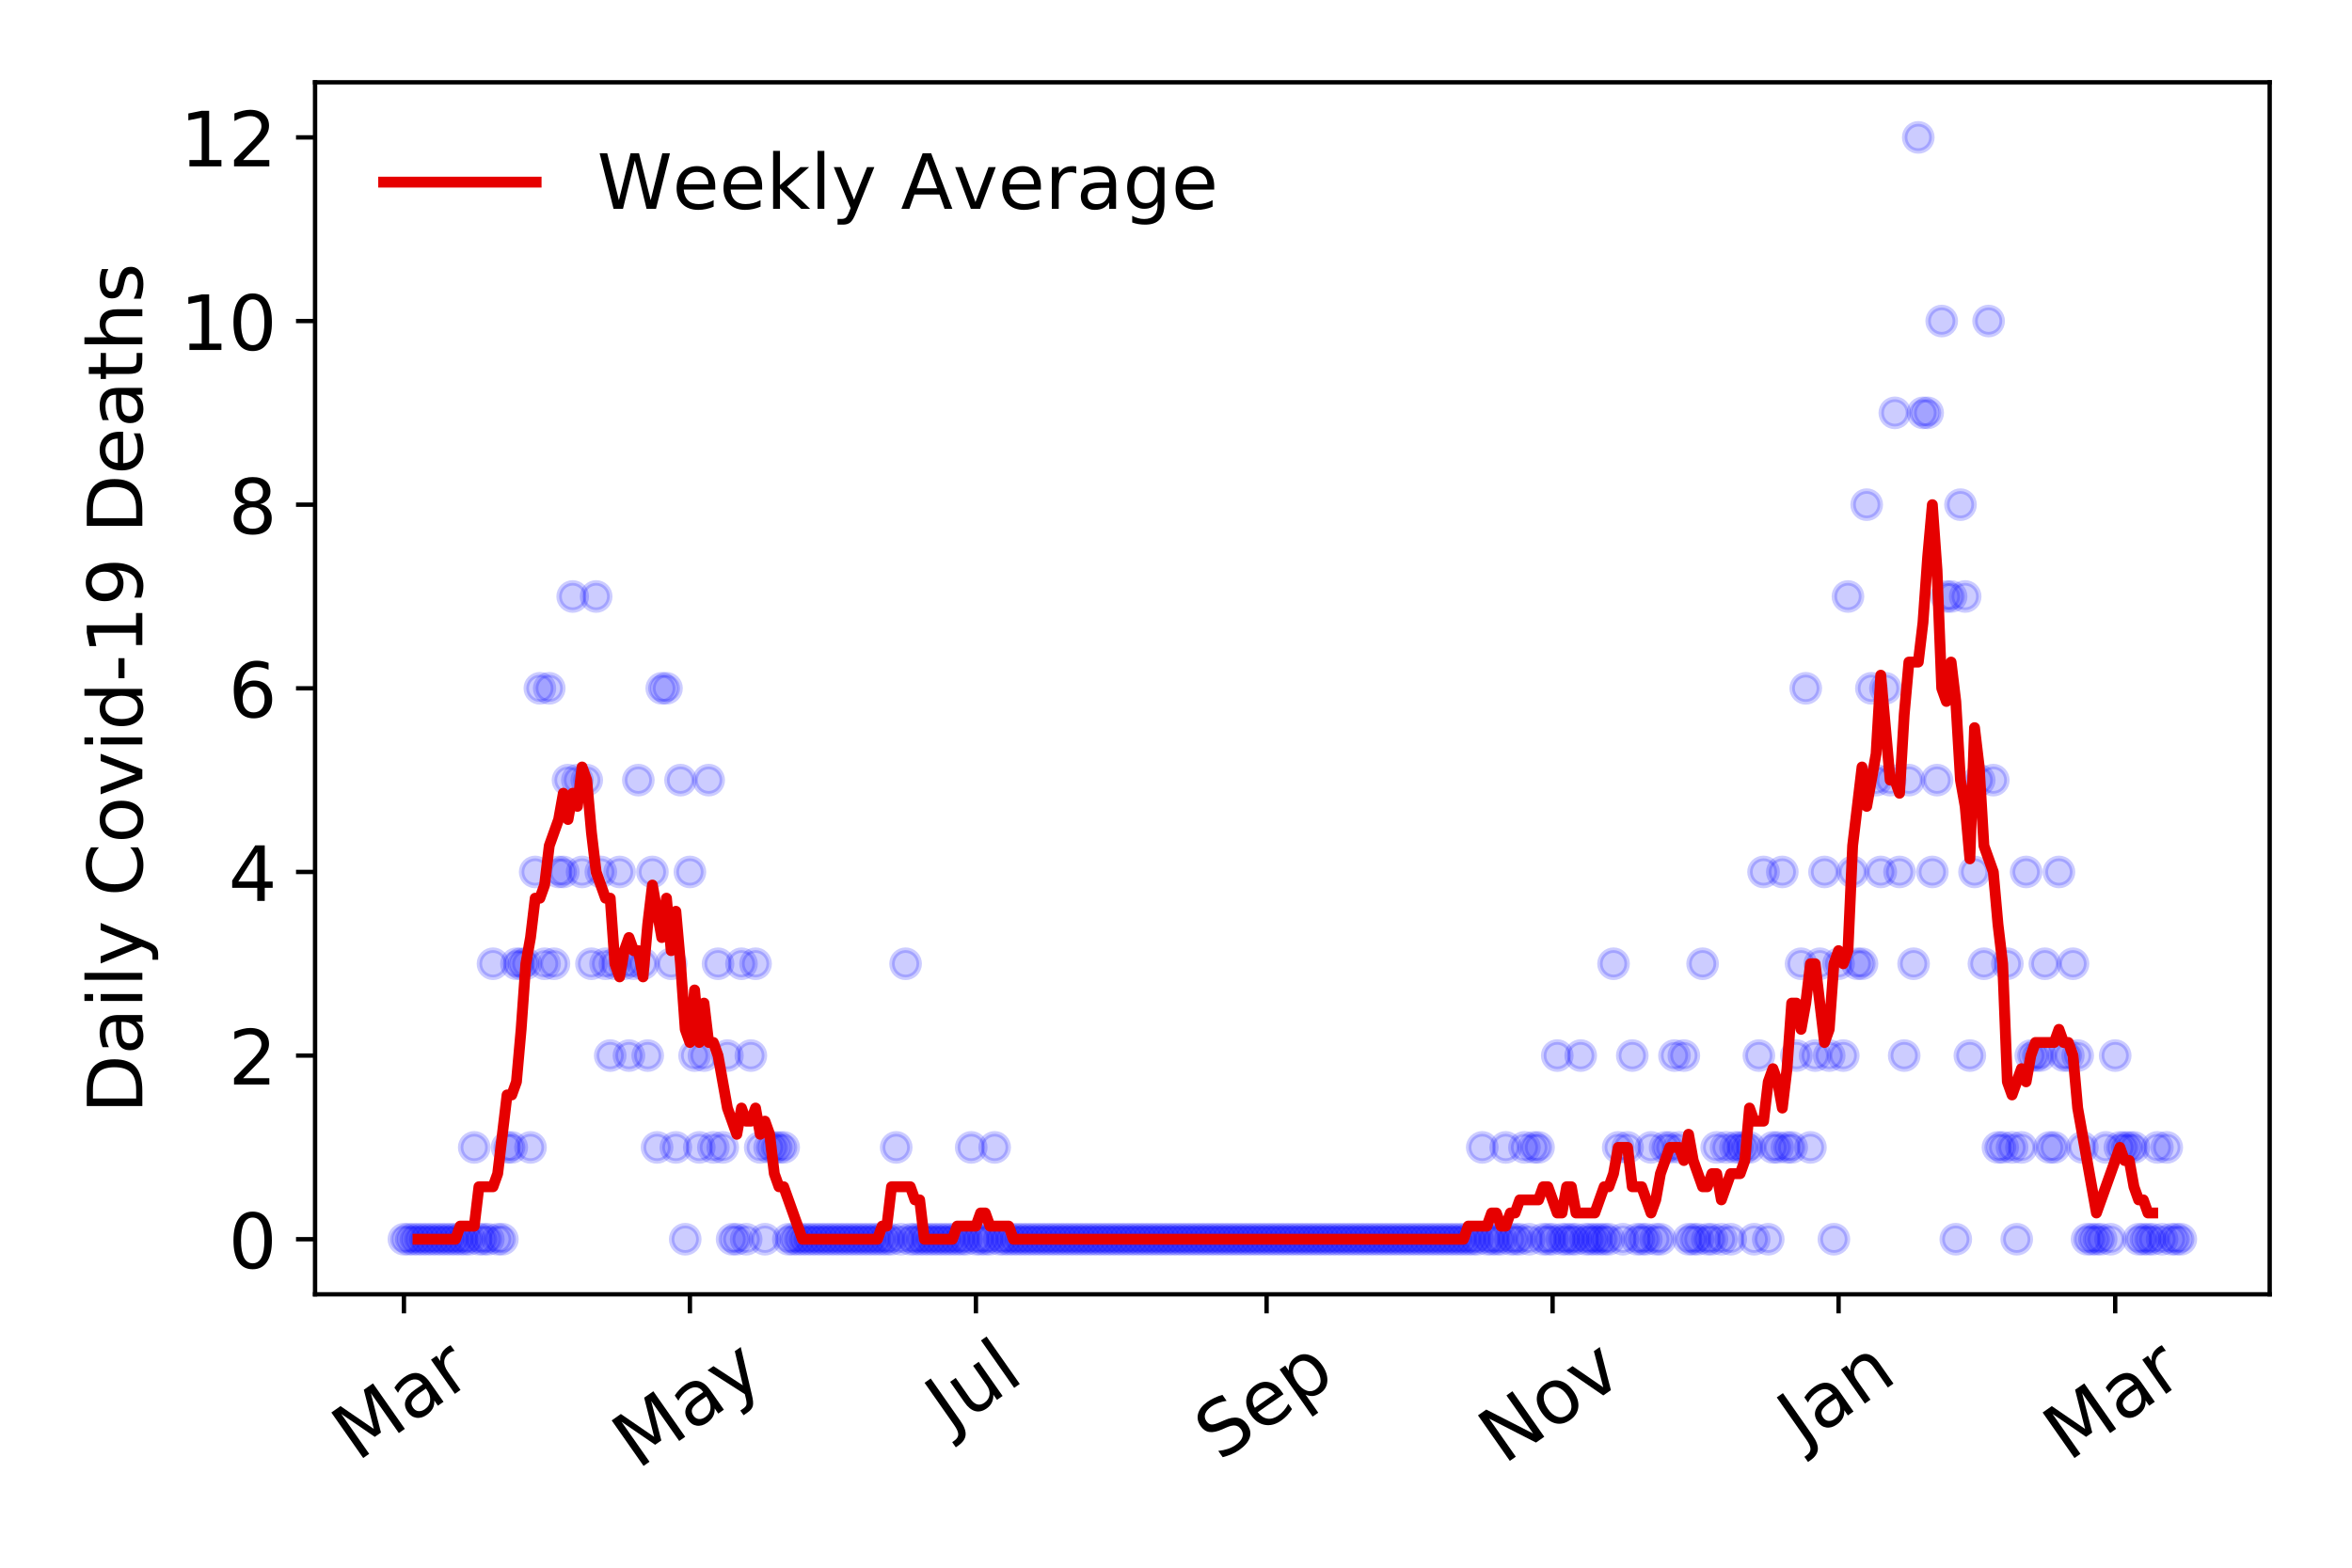 <?xml version="1.0" encoding="utf-8" standalone="no"?>
<!DOCTYPE svg PUBLIC "-//W3C//DTD SVG 1.1//EN"
  "http://www.w3.org/Graphics/SVG/1.1/DTD/svg11.dtd">
<!-- Created with matplotlib (https://matplotlib.org/) -->
<svg height="288pt" version="1.1" viewBox="0 0 432 288" width="432pt" xmlns="http://www.w3.org/2000/svg" xmlns:xlink="http://www.w3.org/1999/xlink">
 <defs>
  <style type="text/css">
*{stroke-linecap:butt;stroke-linejoin:round;}
  </style>
 </defs>
 <g id="figure_1">
  <g id="patch_1">
   <path d="M 0 288 
L 432 288 
L 432 0 
L 0 0 
z
" style="fill:#ffffff;"/>
  </g>
  <g id="axes_1">
   <g id="patch_2">
    <path d="M 57.87 237.778 
L 416.88 237.778 
L 416.88 15.12 
L 57.87 15.12 
z
" style="fill:#ffffff;"/>
   </g>
   <g id="matplotlib.axis_1">
    <g id="xtick_1">
     <g id="line2d_1">
      <defs>
       <path d="M 0 0 
L 0 3.5 
" id="mf7f43f91fe" style="stroke:#000000;stroke-width:0.8;"/>
      </defs>
      <g>
       <use style="stroke:#000000;stroke-width:0.8;" x="74.189" xlink:href="#mf7f43f91fe" y="237.778"/>
      </g>
     </g>
     <g id="text_1">
      <!-- Mar -->
      <defs>
       <path d="M 9.812 72.906 
L 24.516 72.906 
L 43.109 23.297 
L 61.812 72.906 
L 76.516 72.906 
L 76.516 0 
L 66.891 0 
L 66.891 64.016 
L 48.094 14.016 
L 38.188 14.016 
L 19.391 64.016 
L 19.391 0 
L 9.812 0 
z
" id="DejaVuSans-77"/>
       <path d="M 34.281 27.484 
Q 23.391 27.484 19.188 25 
Q 14.984 22.516 14.984 16.5 
Q 14.984 11.719 18.141 8.906 
Q 21.297 6.109 26.703 6.109 
Q 34.188 6.109 38.703 11.406 
Q 43.219 16.703 43.219 25.484 
L 43.219 27.484 
z
M 52.203 31.203 
L 52.203 0 
L 43.219 0 
L 43.219 8.297 
Q 40.141 3.328 35.547 0.953 
Q 30.953 -1.422 24.312 -1.422 
Q 15.922 -1.422 10.953 3.297 
Q 6 8.016 6 15.922 
Q 6 25.141 12.172 29.828 
Q 18.359 34.516 30.609 34.516 
L 43.219 34.516 
L 43.219 35.406 
Q 43.219 41.609 39.141 45 
Q 35.062 48.391 27.688 48.391 
Q 23 48.391 18.547 47.266 
Q 14.109 46.141 10.016 43.891 
L 10.016 52.203 
Q 14.938 54.109 19.578 55.047 
Q 24.219 56 28.609 56 
Q 40.484 56 46.344 49.844 
Q 52.203 43.703 52.203 31.203 
z
" id="DejaVuSans-97"/>
       <path d="M 41.109 46.297 
Q 39.594 47.172 37.812 47.578 
Q 36.031 48 33.891 48 
Q 26.266 48 22.188 43.047 
Q 18.109 38.094 18.109 28.812 
L 18.109 0 
L 9.078 0 
L 9.078 54.688 
L 18.109 54.688 
L 18.109 46.188 
Q 20.953 51.172 25.484 53.578 
Q 30.031 56 36.531 56 
Q 37.453 56 38.578 55.875 
Q 39.703 55.766 41.062 55.516 
z
" id="DejaVuSans-114"/>
      </defs>
      <g transform="translate(65.586 268.643)rotate(-35)scale(0.14 -0.14)">
       <use xlink:href="#DejaVuSans-77"/>
       <use x="86.279" xlink:href="#DejaVuSans-97"/>
       <use x="147.559" xlink:href="#DejaVuSans-114"/>
      </g>
     </g>
    </g>
    <g id="xtick_2">
     <g id="line2d_2">
      <g>
       <use style="stroke:#000000;stroke-width:0.8;" x="126.718" xlink:href="#mf7f43f91fe" y="237.778"/>
      </g>
     </g>
     <g id="text_2">
      <!-- May -->
      <defs>
       <path d="M 32.172 -5.078 
Q 28.375 -14.844 24.75 -17.812 
Q 21.141 -20.797 15.094 -20.797 
L 7.906 -20.797 
L 7.906 -13.281 
L 13.188 -13.281 
Q 16.891 -13.281 18.938 -11.516 
Q 21 -9.766 23.484 -3.219 
L 25.094 0.875 
L 2.984 54.688 
L 12.5 54.688 
L 29.594 11.922 
L 46.688 54.688 
L 56.203 54.688 
z
" id="DejaVuSans-121"/>
      </defs>
      <g transform="translate(117.079 270.094)rotate(-35)scale(0.14 -0.14)">
       <use xlink:href="#DejaVuSans-77"/>
       <use x="86.279" xlink:href="#DejaVuSans-97"/>
       <use x="147.559" xlink:href="#DejaVuSans-121"/>
      </g>
     </g>
    </g>
    <g id="xtick_3">
     <g id="line2d_3">
      <g>
       <use style="stroke:#000000;stroke-width:0.8;" x="179.248" xlink:href="#mf7f43f91fe" y="237.778"/>
      </g>
     </g>
     <g id="text_3">
      <!-- Jul -->
      <defs>
       <path d="M 9.812 72.906 
L 19.672 72.906 
L 19.672 5.078 
Q 19.672 -8.109 14.672 -14.062 
Q 9.672 -20.016 -1.422 -20.016 
L -5.172 -20.016 
L -5.172 -11.719 
L -2.094 -11.719 
Q 4.438 -11.719 7.125 -8.047 
Q 9.812 -4.391 9.812 5.078 
z
" id="DejaVuSans-74"/>
       <path d="M 8.5 21.578 
L 8.5 54.688 
L 17.484 54.688 
L 17.484 21.922 
Q 17.484 14.156 20.5 10.266 
Q 23.531 6.391 29.594 6.391 
Q 36.859 6.391 41.078 11.031 
Q 45.312 15.672 45.312 23.688 
L 45.312 54.688 
L 54.297 54.688 
L 54.297 0 
L 45.312 0 
L 45.312 8.406 
Q 42.047 3.422 37.719 1 
Q 33.406 -1.422 27.688 -1.422 
Q 18.266 -1.422 13.375 4.438 
Q 8.5 10.297 8.5 21.578 
z
M 31.109 56 
z
" id="DejaVuSans-117"/>
       <path d="M 9.422 75.984 
L 18.406 75.984 
L 18.406 0 
L 9.422 0 
z
" id="DejaVuSans-108"/>
      </defs>
      <g transform="translate(174.545 263.181)rotate(-35)scale(0.14 -0.14)">
       <use xlink:href="#DejaVuSans-74"/>
       <use x="29.492" xlink:href="#DejaVuSans-117"/>
       <use x="92.871" xlink:href="#DejaVuSans-108"/>
      </g>
     </g>
    </g>
    <g id="xtick_4">
     <g id="line2d_4">
      <g>
       <use style="stroke:#000000;stroke-width:0.8;" x="232.639" xlink:href="#mf7f43f91fe" y="237.778"/>
      </g>
     </g>
     <g id="text_4">
      <!-- Sep -->
      <defs>
       <path d="M 53.516 70.516 
L 53.516 60.891 
Q 47.906 63.578 42.922 64.891 
Q 37.938 66.219 33.297 66.219 
Q 25.25 66.219 20.875 63.094 
Q 16.5 59.969 16.5 54.203 
Q 16.5 49.359 19.406 46.891 
Q 22.312 44.438 30.422 42.922 
L 36.375 41.703 
Q 47.406 39.594 52.656 34.297 
Q 57.906 29 57.906 20.125 
Q 57.906 9.516 50.797 4.047 
Q 43.703 -1.422 29.984 -1.422 
Q 24.812 -1.422 18.969 -0.25 
Q 13.141 0.922 6.891 3.219 
L 6.891 13.375 
Q 12.891 10.016 18.656 8.297 
Q 24.422 6.594 29.984 6.594 
Q 38.422 6.594 43.016 9.906 
Q 47.609 13.234 47.609 19.391 
Q 47.609 24.75 44.312 27.781 
Q 41.016 30.812 33.5 32.328 
L 27.484 33.5 
Q 16.453 35.688 11.516 40.375 
Q 6.594 45.062 6.594 53.422 
Q 6.594 63.094 13.406 68.656 
Q 20.219 74.219 32.172 74.219 
Q 37.312 74.219 42.625 73.281 
Q 47.953 72.359 53.516 70.516 
z
" id="DejaVuSans-83"/>
       <path d="M 56.203 29.594 
L 56.203 25.203 
L 14.891 25.203 
Q 15.484 15.922 20.484 11.062 
Q 25.484 6.203 34.422 6.203 
Q 39.594 6.203 44.453 7.469 
Q 49.312 8.734 54.109 11.281 
L 54.109 2.781 
Q 49.266 0.734 44.188 -0.344 
Q 39.109 -1.422 33.891 -1.422 
Q 20.797 -1.422 13.156 6.188 
Q 5.516 13.812 5.516 26.812 
Q 5.516 40.234 12.766 48.109 
Q 20.016 56 32.328 56 
Q 43.359 56 49.781 48.891 
Q 56.203 41.797 56.203 29.594 
z
M 47.219 32.234 
Q 47.125 39.594 43.094 43.984 
Q 39.062 48.391 32.422 48.391 
Q 24.906 48.391 20.391 44.141 
Q 15.875 39.891 15.188 32.172 
z
" id="DejaVuSans-101"/>
       <path d="M 18.109 8.203 
L 18.109 -20.797 
L 9.078 -20.797 
L 9.078 54.688 
L 18.109 54.688 
L 18.109 46.391 
Q 20.953 51.266 25.266 53.625 
Q 29.594 56 35.594 56 
Q 45.562 56 51.781 48.094 
Q 58.016 40.188 58.016 27.297 
Q 58.016 14.406 51.781 6.484 
Q 45.562 -1.422 35.594 -1.422 
Q 29.594 -1.422 25.266 0.953 
Q 20.953 3.328 18.109 8.203 
z
M 48.688 27.297 
Q 48.688 37.203 44.609 42.844 
Q 40.531 48.484 33.406 48.484 
Q 26.266 48.484 22.188 42.844 
Q 18.109 37.203 18.109 27.297 
Q 18.109 17.391 22.188 11.75 
Q 26.266 6.109 33.406 6.109 
Q 40.531 6.109 44.609 11.75 
Q 48.688 17.391 48.688 27.297 
z
" id="DejaVuSans-112"/>
      </defs>
      <g transform="translate(224.046 268.629)rotate(-35)scale(0.14 -0.14)">
       <use xlink:href="#DejaVuSans-83"/>
       <use x="63.477" xlink:href="#DejaVuSans-101"/>
       <use x="125" xlink:href="#DejaVuSans-112"/>
      </g>
     </g>
    </g>
    <g id="xtick_5">
     <g id="line2d_5">
      <g>
       <use style="stroke:#000000;stroke-width:0.8;" x="285.168" xlink:href="#mf7f43f91fe" y="237.778"/>
      </g>
     </g>
     <g id="text_5">
      <!-- Nov -->
      <defs>
       <path d="M 9.812 72.906 
L 23.094 72.906 
L 55.422 11.922 
L 55.422 72.906 
L 64.984 72.906 
L 64.984 0 
L 51.703 0 
L 19.391 60.984 
L 19.391 0 
L 9.812 0 
z
" id="DejaVuSans-78"/>
       <path d="M 30.609 48.391 
Q 23.391 48.391 19.188 42.75 
Q 14.984 37.109 14.984 27.297 
Q 14.984 17.484 19.156 11.844 
Q 23.344 6.203 30.609 6.203 
Q 37.797 6.203 41.984 11.859 
Q 46.188 17.531 46.188 27.297 
Q 46.188 37.016 41.984 42.703 
Q 37.797 48.391 30.609 48.391 
z
M 30.609 56 
Q 42.328 56 49.016 48.375 
Q 55.719 40.766 55.719 27.297 
Q 55.719 13.875 49.016 6.219 
Q 42.328 -1.422 30.609 -1.422 
Q 18.844 -1.422 12.172 6.219 
Q 5.516 13.875 5.516 27.297 
Q 5.516 40.766 12.172 48.375 
Q 18.844 56 30.609 56 
z
" id="DejaVuSans-111"/>
       <path d="M 2.984 54.688 
L 12.5 54.688 
L 29.594 8.797 
L 46.688 54.688 
L 56.203 54.688 
L 35.688 0 
L 23.484 0 
z
" id="DejaVuSans-118"/>
      </defs>
      <g transform="translate(276.192 269.166)rotate(-35)scale(0.14 -0.14)">
       <use xlink:href="#DejaVuSans-78"/>
       <use x="74.805" xlink:href="#DejaVuSans-111"/>
       <use x="135.986" xlink:href="#DejaVuSans-118"/>
      </g>
     </g>
    </g>
    <g id="xtick_6">
     <g id="line2d_6">
      <g>
       <use style="stroke:#000000;stroke-width:0.8;" x="337.698" xlink:href="#mf7f43f91fe" y="237.778"/>
      </g>
     </g>
     <g id="text_6">
      <!-- Jan -->
      <defs>
       <path d="M 54.891 33.016 
L 54.891 0 
L 45.906 0 
L 45.906 32.719 
Q 45.906 40.484 42.875 44.328 
Q 39.844 48.188 33.797 48.188 
Q 26.516 48.188 22.312 43.547 
Q 18.109 38.922 18.109 30.906 
L 18.109 0 
L 9.078 0 
L 9.078 54.688 
L 18.109 54.688 
L 18.109 46.188 
Q 21.344 51.125 25.703 53.562 
Q 30.078 56 35.797 56 
Q 45.219 56 50.047 50.172 
Q 54.891 44.344 54.891 33.016 
z
" id="DejaVuSans-110"/>
      </defs>
      <g transform="translate(331.074 265.871)rotate(-35)scale(0.14 -0.14)">
       <use xlink:href="#DejaVuSans-74"/>
       <use x="29.492" xlink:href="#DejaVuSans-97"/>
       <use x="90.771" xlink:href="#DejaVuSans-110"/>
      </g>
     </g>
    </g>
    <g id="xtick_7">
     <g id="line2d_7">
      <g>
       <use style="stroke:#000000;stroke-width:0.8;" x="388.505" xlink:href="#mf7f43f91fe" y="237.778"/>
      </g>
     </g>
     <g id="text_7">
      <!-- Mar -->
      <g transform="translate(379.903 268.643)rotate(-35)scale(0.14 -0.14)">
       <use xlink:href="#DejaVuSans-77"/>
       <use x="86.279" xlink:href="#DejaVuSans-97"/>
       <use x="147.559" xlink:href="#DejaVuSans-114"/>
      </g>
     </g>
    </g>
   </g>
   <g id="matplotlib.axis_2">
    <g id="ytick_1">
     <g id="line2d_8">
      <defs>
       <path d="M 0 0 
L -3.5 0 
" id="m0eef5ba088" style="stroke:#000000;stroke-width:0.8;"/>
      </defs>
      <g>
       <use style="stroke:#000000;stroke-width:0.8;" x="57.87" xlink:href="#m0eef5ba088" y="227.657"/>
      </g>
     </g>
     <g id="text_8">
      <!-- 0 -->
      <defs>
       <path d="M 31.781 66.406 
Q 24.172 66.406 20.328 58.906 
Q 16.5 51.422 16.5 36.375 
Q 16.5 21.391 20.328 13.891 
Q 24.172 6.391 31.781 6.391 
Q 39.453 6.391 43.281 13.891 
Q 47.125 21.391 47.125 36.375 
Q 47.125 51.422 43.281 58.906 
Q 39.453 66.406 31.781 66.406 
z
M 31.781 74.219 
Q 44.047 74.219 50.516 64.516 
Q 56.984 54.828 56.984 36.375 
Q 56.984 17.969 50.516 8.266 
Q 44.047 -1.422 31.781 -1.422 
Q 19.531 -1.422 13.062 8.266 
Q 6.594 17.969 6.594 36.375 
Q 6.594 54.828 13.062 64.516 
Q 19.531 74.219 31.781 74.219 
z
" id="DejaVuSans-48"/>
      </defs>
      <g transform="translate(41.962 232.976)scale(0.14 -0.14)">
       <use xlink:href="#DejaVuSans-48"/>
      </g>
     </g>
    </g>
    <g id="ytick_2">
     <g id="line2d_9">
      <g>
       <use style="stroke:#000000;stroke-width:0.8;" x="57.87" xlink:href="#m0eef5ba088" y="193.921"/>
      </g>
     </g>
     <g id="text_9">
      <!-- 2 -->
      <defs>
       <path d="M 19.188 8.297 
L 53.609 8.297 
L 53.609 0 
L 7.328 0 
L 7.328 8.297 
Q 12.938 14.109 22.625 23.891 
Q 32.328 33.688 34.812 36.531 
Q 39.547 41.844 41.422 45.531 
Q 43.312 49.219 43.312 52.781 
Q 43.312 58.594 39.234 62.25 
Q 35.156 65.922 28.609 65.922 
Q 23.969 65.922 18.812 64.312 
Q 13.672 62.703 7.812 59.422 
L 7.812 69.391 
Q 13.766 71.781 18.938 73 
Q 24.125 74.219 28.422 74.219 
Q 39.75 74.219 46.484 68.547 
Q 53.219 62.891 53.219 53.422 
Q 53.219 48.922 51.531 44.891 
Q 49.859 40.875 45.406 35.406 
Q 44.188 33.984 37.641 27.219 
Q 31.109 20.453 19.188 8.297 
z
" id="DejaVuSans-50"/>
      </defs>
      <g transform="translate(41.962 199.24)scale(0.14 -0.14)">
       <use xlink:href="#DejaVuSans-50"/>
      </g>
     </g>
    </g>
    <g id="ytick_3">
     <g id="line2d_10">
      <g>
       <use style="stroke:#000000;stroke-width:0.8;" x="57.87" xlink:href="#m0eef5ba088" y="160.185"/>
      </g>
     </g>
     <g id="text_10">
      <!-- 4 -->
      <defs>
       <path d="M 37.797 64.312 
L 12.891 25.391 
L 37.797 25.391 
z
M 35.203 72.906 
L 47.609 72.906 
L 47.609 25.391 
L 58.016 25.391 
L 58.016 17.188 
L 47.609 17.188 
L 47.609 0 
L 37.797 0 
L 37.797 17.188 
L 4.891 17.188 
L 4.891 26.703 
z
" id="DejaVuSans-52"/>
      </defs>
      <g transform="translate(41.962 165.504)scale(0.14 -0.14)">
       <use xlink:href="#DejaVuSans-52"/>
      </g>
     </g>
    </g>
    <g id="ytick_4">
     <g id="line2d_11">
      <g>
       <use style="stroke:#000000;stroke-width:0.8;" x="57.87" xlink:href="#m0eef5ba088" y="126.449"/>
      </g>
     </g>
     <g id="text_11">
      <!-- 6 -->
      <defs>
       <path d="M 33.016 40.375 
Q 26.375 40.375 22.484 35.828 
Q 18.609 31.297 18.609 23.391 
Q 18.609 15.531 22.484 10.953 
Q 26.375 6.391 33.016 6.391 
Q 39.656 6.391 43.531 10.953 
Q 47.406 15.531 47.406 23.391 
Q 47.406 31.297 43.531 35.828 
Q 39.656 40.375 33.016 40.375 
z
M 52.594 71.297 
L 52.594 62.312 
Q 48.875 64.062 45.094 64.984 
Q 41.312 65.922 37.594 65.922 
Q 27.828 65.922 22.672 59.328 
Q 17.531 52.734 16.797 39.406 
Q 19.672 43.656 24.016 45.922 
Q 28.375 48.188 33.594 48.188 
Q 44.578 48.188 50.953 41.516 
Q 57.328 34.859 57.328 23.391 
Q 57.328 12.156 50.688 5.359 
Q 44.047 -1.422 33.016 -1.422 
Q 20.359 -1.422 13.672 8.266 
Q 6.984 17.969 6.984 36.375 
Q 6.984 53.656 15.188 63.938 
Q 23.391 74.219 37.203 74.219 
Q 40.922 74.219 44.703 73.484 
Q 48.484 72.75 52.594 71.297 
z
" id="DejaVuSans-54"/>
      </defs>
      <g transform="translate(41.962 131.768)scale(0.14 -0.14)">
       <use xlink:href="#DejaVuSans-54"/>
      </g>
     </g>
    </g>
    <g id="ytick_5">
     <g id="line2d_12">
      <g>
       <use style="stroke:#000000;stroke-width:0.8;" x="57.87" xlink:href="#m0eef5ba088" y="92.713"/>
      </g>
     </g>
     <g id="text_12">
      <!-- 8 -->
      <defs>
       <path d="M 31.781 34.625 
Q 24.75 34.625 20.719 30.859 
Q 16.703 27.094 16.703 20.516 
Q 16.703 13.922 20.719 10.156 
Q 24.75 6.391 31.781 6.391 
Q 38.812 6.391 42.859 10.172 
Q 46.922 13.969 46.922 20.516 
Q 46.922 27.094 42.891 30.859 
Q 38.875 34.625 31.781 34.625 
z
M 21.922 38.812 
Q 15.578 40.375 12.031 44.719 
Q 8.5 49.078 8.5 55.328 
Q 8.5 64.062 14.719 69.141 
Q 20.953 74.219 31.781 74.219 
Q 42.672 74.219 48.875 69.141 
Q 55.078 64.062 55.078 55.328 
Q 55.078 49.078 51.531 44.719 
Q 48 40.375 41.703 38.812 
Q 48.828 37.156 52.797 32.312 
Q 56.781 27.484 56.781 20.516 
Q 56.781 9.906 50.312 4.234 
Q 43.844 -1.422 31.781 -1.422 
Q 19.734 -1.422 13.25 4.234 
Q 6.781 9.906 6.781 20.516 
Q 6.781 27.484 10.781 32.312 
Q 14.797 37.156 21.922 38.812 
z
M 18.312 54.391 
Q 18.312 48.734 21.844 45.562 
Q 25.391 42.391 31.781 42.391 
Q 38.141 42.391 41.719 45.562 
Q 45.312 48.734 45.312 54.391 
Q 45.312 60.062 41.719 63.234 
Q 38.141 66.406 31.781 66.406 
Q 25.391 66.406 21.844 63.234 
Q 18.312 60.062 18.312 54.391 
z
" id="DejaVuSans-56"/>
      </defs>
      <g transform="translate(41.962 98.032)scale(0.14 -0.14)">
       <use xlink:href="#DejaVuSans-56"/>
      </g>
     </g>
    </g>
    <g id="ytick_6">
     <g id="line2d_13">
      <g>
       <use style="stroke:#000000;stroke-width:0.8;" x="57.87" xlink:href="#m0eef5ba088" y="58.977"/>
      </g>
     </g>
     <g id="text_13">
      <!-- 10 -->
      <defs>
       <path d="M 12.406 8.297 
L 28.516 8.297 
L 28.516 63.922 
L 10.984 60.406 
L 10.984 69.391 
L 28.422 72.906 
L 38.281 72.906 
L 38.281 8.297 
L 54.391 8.297 
L 54.391 0 
L 12.406 0 
z
" id="DejaVuSans-49"/>
      </defs>
      <g transform="translate(33.055 64.296)scale(0.14 -0.14)">
       <use xlink:href="#DejaVuSans-49"/>
       <use x="63.623" xlink:href="#DejaVuSans-48"/>
      </g>
     </g>
    </g>
    <g id="ytick_7">
     <g id="line2d_14">
      <g>
       <use style="stroke:#000000;stroke-width:0.8;" x="57.87" xlink:href="#m0eef5ba088" y="25.241"/>
      </g>
     </g>
     <g id="text_14">
      <!-- 12 -->
      <g transform="translate(33.055 30.56)scale(0.14 -0.14)">
       <use xlink:href="#DejaVuSans-49"/>
       <use x="63.623" xlink:href="#DejaVuSans-50"/>
      </g>
     </g>
    </g>
    <g id="text_15">
     <!-- Daily Covid-19 Deaths -->
     <defs>
      <path d="M 19.672 64.797 
L 19.672 8.109 
L 31.594 8.109 
Q 46.688 8.109 53.688 14.938 
Q 60.688 21.781 60.688 36.531 
Q 60.688 51.172 53.688 57.984 
Q 46.688 64.797 31.594 64.797 
z
M 9.812 72.906 
L 30.078 72.906 
Q 51.266 72.906 61.172 64.094 
Q 71.094 55.281 71.094 36.531 
Q 71.094 17.672 61.125 8.828 
Q 51.172 0 30.078 0 
L 9.812 0 
z
" id="DejaVuSans-68"/>
      <path d="M 9.422 54.688 
L 18.406 54.688 
L 18.406 0 
L 9.422 0 
z
M 9.422 75.984 
L 18.406 75.984 
L 18.406 64.594 
L 9.422 64.594 
z
" id="DejaVuSans-105"/>
      <path id="DejaVuSans-32"/>
      <path d="M 64.406 67.281 
L 64.406 56.891 
Q 59.422 61.531 53.781 63.812 
Q 48.141 66.109 41.797 66.109 
Q 29.297 66.109 22.656 58.469 
Q 16.016 50.828 16.016 36.375 
Q 16.016 21.969 22.656 14.328 
Q 29.297 6.688 41.797 6.688 
Q 48.141 6.688 53.781 8.984 
Q 59.422 11.281 64.406 15.922 
L 64.406 5.609 
Q 59.234 2.094 53.438 0.328 
Q 47.656 -1.422 41.219 -1.422 
Q 24.656 -1.422 15.125 8.703 
Q 5.609 18.844 5.609 36.375 
Q 5.609 53.953 15.125 64.078 
Q 24.656 74.219 41.219 74.219 
Q 47.75 74.219 53.531 72.484 
Q 59.328 70.75 64.406 67.281 
z
" id="DejaVuSans-67"/>
      <path d="M 45.406 46.391 
L 45.406 75.984 
L 54.391 75.984 
L 54.391 0 
L 45.406 0 
L 45.406 8.203 
Q 42.578 3.328 38.25 0.953 
Q 33.938 -1.422 27.875 -1.422 
Q 17.969 -1.422 11.734 6.484 
Q 5.516 14.406 5.516 27.297 
Q 5.516 40.188 11.734 48.094 
Q 17.969 56 27.875 56 
Q 33.938 56 38.25 53.625 
Q 42.578 51.266 45.406 46.391 
z
M 14.797 27.297 
Q 14.797 17.391 18.875 11.75 
Q 22.953 6.109 30.078 6.109 
Q 37.203 6.109 41.297 11.75 
Q 45.406 17.391 45.406 27.297 
Q 45.406 37.203 41.297 42.844 
Q 37.203 48.484 30.078 48.484 
Q 22.953 48.484 18.875 42.844 
Q 14.797 37.203 14.797 27.297 
z
" id="DejaVuSans-100"/>
      <path d="M 4.891 31.391 
L 31.203 31.391 
L 31.203 23.391 
L 4.891 23.391 
z
" id="DejaVuSans-45"/>
      <path d="M 10.984 1.516 
L 10.984 10.5 
Q 14.703 8.734 18.5 7.812 
Q 22.312 6.891 25.984 6.891 
Q 35.75 6.891 40.891 13.453 
Q 46.047 20.016 46.781 33.406 
Q 43.953 29.203 39.594 26.953 
Q 35.25 24.703 29.984 24.703 
Q 19.047 24.703 12.672 31.312 
Q 6.297 37.938 6.297 49.422 
Q 6.297 60.641 12.938 67.422 
Q 19.578 74.219 30.609 74.219 
Q 43.266 74.219 49.922 64.516 
Q 56.594 54.828 56.594 36.375 
Q 56.594 19.141 48.406 8.859 
Q 40.234 -1.422 26.422 -1.422 
Q 22.703 -1.422 18.891 -0.688 
Q 15.094 0.047 10.984 1.516 
z
M 30.609 32.422 
Q 37.25 32.422 41.125 36.953 
Q 45.016 41.5 45.016 49.422 
Q 45.016 57.281 41.125 61.844 
Q 37.25 66.406 30.609 66.406 
Q 23.969 66.406 20.094 61.844 
Q 16.219 57.281 16.219 49.422 
Q 16.219 41.5 20.094 36.953 
Q 23.969 32.422 30.609 32.422 
z
" id="DejaVuSans-57"/>
      <path d="M 18.312 70.219 
L 18.312 54.688 
L 36.812 54.688 
L 36.812 47.703 
L 18.312 47.703 
L 18.312 18.016 
Q 18.312 11.328 20.141 9.422 
Q 21.969 7.516 27.594 7.516 
L 36.812 7.516 
L 36.812 0 
L 27.594 0 
Q 17.188 0 13.234 3.875 
Q 9.281 7.766 9.281 18.016 
L 9.281 47.703 
L 2.688 47.703 
L 2.688 54.688 
L 9.281 54.688 
L 9.281 70.219 
z
" id="DejaVuSans-116"/>
      <path d="M 54.891 33.016 
L 54.891 0 
L 45.906 0 
L 45.906 32.719 
Q 45.906 40.484 42.875 44.328 
Q 39.844 48.188 33.797 48.188 
Q 26.516 48.188 22.312 43.547 
Q 18.109 38.922 18.109 30.906 
L 18.109 0 
L 9.078 0 
L 9.078 75.984 
L 18.109 75.984 
L 18.109 46.188 
Q 21.344 51.125 25.703 53.562 
Q 30.078 56 35.797 56 
Q 45.219 56 50.047 50.172 
Q 54.891 44.344 54.891 33.016 
z
" id="DejaVuSans-104"/>
      <path d="M 44.281 53.078 
L 44.281 44.578 
Q 40.484 46.531 36.375 47.5 
Q 32.281 48.484 27.875 48.484 
Q 21.188 48.484 17.844 46.438 
Q 14.5 44.391 14.5 40.281 
Q 14.5 37.156 16.891 35.375 
Q 19.281 33.594 26.516 31.984 
L 29.594 31.297 
Q 39.156 29.25 43.188 25.516 
Q 47.219 21.781 47.219 15.094 
Q 47.219 7.469 41.188 3.016 
Q 35.156 -1.422 24.609 -1.422 
Q 20.219 -1.422 15.453 -0.562 
Q 10.688 0.297 5.422 2 
L 5.422 11.281 
Q 10.406 8.688 15.234 7.391 
Q 20.062 6.109 24.812 6.109 
Q 31.156 6.109 34.562 8.281 
Q 37.984 10.453 37.984 14.406 
Q 37.984 18.062 35.516 20.016 
Q 33.062 21.969 24.703 23.781 
L 21.578 24.516 
Q 13.234 26.266 9.516 29.906 
Q 5.812 33.547 5.812 39.891 
Q 5.812 47.609 11.281 51.797 
Q 16.75 56 26.812 56 
Q 31.781 56 36.172 55.266 
Q 40.578 54.547 44.281 53.078 
z
" id="DejaVuSans-115"/>
     </defs>
     <g transform="translate(26.143 204.56)rotate(-90)scale(0.14 -0.14)">
      <use xlink:href="#DejaVuSans-68"/>
      <use x="77.002" xlink:href="#DejaVuSans-97"/>
      <use x="138.281" xlink:href="#DejaVuSans-105"/>
      <use x="166.064" xlink:href="#DejaVuSans-108"/>
      <use x="193.848" xlink:href="#DejaVuSans-121"/>
      <use x="253.027" xlink:href="#DejaVuSans-32"/>
      <use x="284.814" xlink:href="#DejaVuSans-67"/>
      <use x="354.639" xlink:href="#DejaVuSans-111"/>
      <use x="415.82" xlink:href="#DejaVuSans-118"/>
      <use x="475" xlink:href="#DejaVuSans-105"/>
      <use x="502.783" xlink:href="#DejaVuSans-100"/>
      <use x="566.26" xlink:href="#DejaVuSans-45"/>
      <use x="602.344" xlink:href="#DejaVuSans-49"/>
      <use x="665.967" xlink:href="#DejaVuSans-57"/>
      <use x="729.59" xlink:href="#DejaVuSans-32"/>
      <use x="761.377" xlink:href="#DejaVuSans-68"/>
      <use x="838.379" xlink:href="#DejaVuSans-101"/>
      <use x="899.902" xlink:href="#DejaVuSans-97"/>
      <use x="961.182" xlink:href="#DejaVuSans-116"/>
      <use x="1000.391" xlink:href="#DejaVuSans-104"/>
      <use x="1063.77" xlink:href="#DejaVuSans-115"/>
     </g>
    </g>
   </g>
   <g id="line2d_15">
    <defs>
     <path d="M 0 2.5 
C 0.663 2.5 1.299 2.237 1.768 1.768 
C 2.237 1.299 2.5 0.663 2.5 0 
C 2.5 -0.663 2.237 -1.299 1.768 -1.768 
C 1.299 -2.237 0.663 -2.5 0 -2.5 
C -0.663 -2.5 -1.299 -2.237 -1.768 -1.768 
C -2.237 -1.299 -2.5 -0.663 -2.5 0 
C -2.5 0.663 -2.237 1.299 -1.768 1.768 
C -1.299 2.237 -0.663 2.5 0 2.5 
z
" id="mbb32aa89aa" style="stroke:#0000ff;stroke-opacity:0.2;"/>
    </defs>
    <g clip-path="url(#p255c9a804e)">
     <use style="fill:#0000ff;fill-opacity:0.2;stroke:#0000ff;stroke-opacity:0.2;" x="74.189" xlink:href="#mbb32aa89aa" y="227.657"/>
     <use style="fill:#0000ff;fill-opacity:0.2;stroke:#0000ff;stroke-opacity:0.2;" x="75.05" xlink:href="#mbb32aa89aa" y="227.657"/>
     <use style="fill:#0000ff;fill-opacity:0.2;stroke:#0000ff;stroke-opacity:0.2;" x="75.911" xlink:href="#mbb32aa89aa" y="227.657"/>
     <use style="fill:#0000ff;fill-opacity:0.2;stroke:#0000ff;stroke-opacity:0.2;" x="76.772" xlink:href="#mbb32aa89aa" y="227.657"/>
     <use style="fill:#0000ff;fill-opacity:0.2;stroke:#0000ff;stroke-opacity:0.2;" x="77.633" xlink:href="#mbb32aa89aa" y="227.657"/>
     <use style="fill:#0000ff;fill-opacity:0.2;stroke:#0000ff;stroke-opacity:0.2;" x="78.494" xlink:href="#mbb32aa89aa" y="227.657"/>
     <use style="fill:#0000ff;fill-opacity:0.2;stroke:#0000ff;stroke-opacity:0.2;" x="79.355" xlink:href="#mbb32aa89aa" y="227.657"/>
     <use style="fill:#0000ff;fill-opacity:0.2;stroke:#0000ff;stroke-opacity:0.2;" x="80.217" xlink:href="#mbb32aa89aa" y="227.657"/>
     <use style="fill:#0000ff;fill-opacity:0.2;stroke:#0000ff;stroke-opacity:0.2;" x="81.078" xlink:href="#mbb32aa89aa" y="227.657"/>
     <use style="fill:#0000ff;fill-opacity:0.2;stroke:#0000ff;stroke-opacity:0.2;" x="81.939" xlink:href="#mbb32aa89aa" y="227.657"/>
     <use style="fill:#0000ff;fill-opacity:0.2;stroke:#0000ff;stroke-opacity:0.2;" x="82.8" xlink:href="#mbb32aa89aa" y="227.657"/>
     <use style="fill:#0000ff;fill-opacity:0.2;stroke:#0000ff;stroke-opacity:0.2;" x="83.661" xlink:href="#mbb32aa89aa" y="227.657"/>
     <use style="fill:#0000ff;fill-opacity:0.2;stroke:#0000ff;stroke-opacity:0.2;" x="84.522" xlink:href="#mbb32aa89aa" y="227.657"/>
     <use style="fill:#0000ff;fill-opacity:0.2;stroke:#0000ff;stroke-opacity:0.2;" x="85.383" xlink:href="#mbb32aa89aa" y="227.657"/>
     <use style="fill:#0000ff;fill-opacity:0.2;stroke:#0000ff;stroke-opacity:0.2;" x="86.245" xlink:href="#mbb32aa89aa" y="227.657"/>
     <use style="fill:#0000ff;fill-opacity:0.2;stroke:#0000ff;stroke-opacity:0.2;" x="87.106" xlink:href="#mbb32aa89aa" y="210.789"/>
     <use style="fill:#0000ff;fill-opacity:0.2;stroke:#0000ff;stroke-opacity:0.2;" x="87.967" xlink:href="#mbb32aa89aa" y="227.657"/>
     <use style="fill:#0000ff;fill-opacity:0.2;stroke:#0000ff;stroke-opacity:0.2;" x="88.828" xlink:href="#mbb32aa89aa" y="227.657"/>
     <use style="fill:#0000ff;fill-opacity:0.2;stroke:#0000ff;stroke-opacity:0.2;" x="89.689" xlink:href="#mbb32aa89aa" y="227.657"/>
     <use style="fill:#0000ff;fill-opacity:0.2;stroke:#0000ff;stroke-opacity:0.2;" x="90.55" xlink:href="#mbb32aa89aa" y="177.053"/>
     <use style="fill:#0000ff;fill-opacity:0.2;stroke:#0000ff;stroke-opacity:0.2;" x="91.411" xlink:href="#mbb32aa89aa" y="227.657"/>
     <use style="fill:#0000ff;fill-opacity:0.2;stroke:#0000ff;stroke-opacity:0.2;" x="92.273" xlink:href="#mbb32aa89aa" y="227.657"/>
     <use style="fill:#0000ff;fill-opacity:0.2;stroke:#0000ff;stroke-opacity:0.2;" x="93.134" xlink:href="#mbb32aa89aa" y="210.789"/>
     <use style="fill:#0000ff;fill-opacity:0.2;stroke:#0000ff;stroke-opacity:0.2;" x="93.995" xlink:href="#mbb32aa89aa" y="210.789"/>
     <use style="fill:#0000ff;fill-opacity:0.2;stroke:#0000ff;stroke-opacity:0.2;" x="94.856" xlink:href="#mbb32aa89aa" y="177.053"/>
     <use style="fill:#0000ff;fill-opacity:0.2;stroke:#0000ff;stroke-opacity:0.2;" x="95.717" xlink:href="#mbb32aa89aa" y="177.053"/>
     <use style="fill:#0000ff;fill-opacity:0.2;stroke:#0000ff;stroke-opacity:0.2;" x="96.578" xlink:href="#mbb32aa89aa" y="177.053"/>
     <use style="fill:#0000ff;fill-opacity:0.2;stroke:#0000ff;stroke-opacity:0.2;" x="97.439" xlink:href="#mbb32aa89aa" y="210.789"/>
     <use style="fill:#0000ff;fill-opacity:0.2;stroke:#0000ff;stroke-opacity:0.2;" x="98.301" xlink:href="#mbb32aa89aa" y="160.185"/>
     <use style="fill:#0000ff;fill-opacity:0.2;stroke:#0000ff;stroke-opacity:0.2;" x="99.162" xlink:href="#mbb32aa89aa" y="126.449"/>
     <use style="fill:#0000ff;fill-opacity:0.2;stroke:#0000ff;stroke-opacity:0.2;" x="100.023" xlink:href="#mbb32aa89aa" y="177.053"/>
     <use style="fill:#0000ff;fill-opacity:0.2;stroke:#0000ff;stroke-opacity:0.2;" x="100.884" xlink:href="#mbb32aa89aa" y="126.449"/>
     <use style="fill:#0000ff;fill-opacity:0.2;stroke:#0000ff;stroke-opacity:0.2;" x="101.745" xlink:href="#mbb32aa89aa" y="177.053"/>
     <use style="fill:#0000ff;fill-opacity:0.2;stroke:#0000ff;stroke-opacity:0.2;" x="102.606" xlink:href="#mbb32aa89aa" y="160.185"/>
     <use style="fill:#0000ff;fill-opacity:0.2;stroke:#0000ff;stroke-opacity:0.2;" x="103.467" xlink:href="#mbb32aa89aa" y="160.185"/>
     <use style="fill:#0000ff;fill-opacity:0.2;stroke:#0000ff;stroke-opacity:0.2;" x="104.329" xlink:href="#mbb32aa89aa" y="143.317"/>
     <use style="fill:#0000ff;fill-opacity:0.2;stroke:#0000ff;stroke-opacity:0.2;" x="105.19" xlink:href="#mbb32aa89aa" y="109.581"/>
     <use style="fill:#0000ff;fill-opacity:0.2;stroke:#0000ff;stroke-opacity:0.2;" x="106.051" xlink:href="#mbb32aa89aa" y="143.317"/>
     <use style="fill:#0000ff;fill-opacity:0.2;stroke:#0000ff;stroke-opacity:0.2;" x="106.912" xlink:href="#mbb32aa89aa" y="160.185"/>
     <use style="fill:#0000ff;fill-opacity:0.2;stroke:#0000ff;stroke-opacity:0.2;" x="107.773" xlink:href="#mbb32aa89aa" y="143.317"/>
     <use style="fill:#0000ff;fill-opacity:0.2;stroke:#0000ff;stroke-opacity:0.2;" x="108.634" xlink:href="#mbb32aa89aa" y="177.053"/>
     <use style="fill:#0000ff;fill-opacity:0.2;stroke:#0000ff;stroke-opacity:0.2;" x="109.495" xlink:href="#mbb32aa89aa" y="109.581"/>
     <use style="fill:#0000ff;fill-opacity:0.2;stroke:#0000ff;stroke-opacity:0.2;" x="110.357" xlink:href="#mbb32aa89aa" y="160.185"/>
     <use style="fill:#0000ff;fill-opacity:0.2;stroke:#0000ff;stroke-opacity:0.2;" x="111.218" xlink:href="#mbb32aa89aa" y="177.053"/>
     <use style="fill:#0000ff;fill-opacity:0.2;stroke:#0000ff;stroke-opacity:0.2;" x="112.079" xlink:href="#mbb32aa89aa" y="193.921"/>
     <use style="fill:#0000ff;fill-opacity:0.2;stroke:#0000ff;stroke-opacity:0.2;" x="112.94" xlink:href="#mbb32aa89aa" y="177.053"/>
     <use style="fill:#0000ff;fill-opacity:0.2;stroke:#0000ff;stroke-opacity:0.2;" x="113.801" xlink:href="#mbb32aa89aa" y="160.185"/>
     <use style="fill:#0000ff;fill-opacity:0.2;stroke:#0000ff;stroke-opacity:0.2;" x="114.662" xlink:href="#mbb32aa89aa" y="177.053"/>
     <use style="fill:#0000ff;fill-opacity:0.2;stroke:#0000ff;stroke-opacity:0.2;" x="115.523" xlink:href="#mbb32aa89aa" y="193.921"/>
     <use style="fill:#0000ff;fill-opacity:0.2;stroke:#0000ff;stroke-opacity:0.2;" x="116.385" xlink:href="#mbb32aa89aa" y="177.053"/>
     <use style="fill:#0000ff;fill-opacity:0.2;stroke:#0000ff;stroke-opacity:0.2;" x="117.246" xlink:href="#mbb32aa89aa" y="143.317"/>
     <use style="fill:#0000ff;fill-opacity:0.2;stroke:#0000ff;stroke-opacity:0.2;" x="118.107" xlink:href="#mbb32aa89aa" y="177.053"/>
     <use style="fill:#0000ff;fill-opacity:0.2;stroke:#0000ff;stroke-opacity:0.2;" x="118.968" xlink:href="#mbb32aa89aa" y="193.921"/>
     <use style="fill:#0000ff;fill-opacity:0.2;stroke:#0000ff;stroke-opacity:0.2;" x="119.829" xlink:href="#mbb32aa89aa" y="160.185"/>
     <use style="fill:#0000ff;fill-opacity:0.2;stroke:#0000ff;stroke-opacity:0.2;" x="120.69" xlink:href="#mbb32aa89aa" y="210.789"/>
     <use style="fill:#0000ff;fill-opacity:0.2;stroke:#0000ff;stroke-opacity:0.2;" x="121.551" xlink:href="#mbb32aa89aa" y="126.449"/>
     <use style="fill:#0000ff;fill-opacity:0.2;stroke:#0000ff;stroke-opacity:0.2;" x="122.413" xlink:href="#mbb32aa89aa" y="126.449"/>
     <use style="fill:#0000ff;fill-opacity:0.2;stroke:#0000ff;stroke-opacity:0.2;" x="123.274" xlink:href="#mbb32aa89aa" y="177.053"/>
     <use style="fill:#0000ff;fill-opacity:0.2;stroke:#0000ff;stroke-opacity:0.2;" x="124.135" xlink:href="#mbb32aa89aa" y="210.789"/>
     <use style="fill:#0000ff;fill-opacity:0.2;stroke:#0000ff;stroke-opacity:0.2;" x="124.996" xlink:href="#mbb32aa89aa" y="143.317"/>
     <use style="fill:#0000ff;fill-opacity:0.2;stroke:#0000ff;stroke-opacity:0.2;" x="125.857" xlink:href="#mbb32aa89aa" y="227.657"/>
     <use style="fill:#0000ff;fill-opacity:0.2;stroke:#0000ff;stroke-opacity:0.2;" x="126.718" xlink:href="#mbb32aa89aa" y="160.185"/>
     <use style="fill:#0000ff;fill-opacity:0.2;stroke:#0000ff;stroke-opacity:0.2;" x="127.579" xlink:href="#mbb32aa89aa" y="193.921"/>
     <use style="fill:#0000ff;fill-opacity:0.2;stroke:#0000ff;stroke-opacity:0.2;" x="128.441" xlink:href="#mbb32aa89aa" y="210.789"/>
     <use style="fill:#0000ff;fill-opacity:0.2;stroke:#0000ff;stroke-opacity:0.2;" x="129.302" xlink:href="#mbb32aa89aa" y="193.921"/>
     <use style="fill:#0000ff;fill-opacity:0.2;stroke:#0000ff;stroke-opacity:0.2;" x="130.163" xlink:href="#mbb32aa89aa" y="143.317"/>
     <use style="fill:#0000ff;fill-opacity:0.2;stroke:#0000ff;stroke-opacity:0.2;" x="131.024" xlink:href="#mbb32aa89aa" y="210.789"/>
     <use style="fill:#0000ff;fill-opacity:0.2;stroke:#0000ff;stroke-opacity:0.2;" x="131.885" xlink:href="#mbb32aa89aa" y="177.053"/>
     <use style="fill:#0000ff;fill-opacity:0.2;stroke:#0000ff;stroke-opacity:0.2;" x="132.746" xlink:href="#mbb32aa89aa" y="210.789"/>
     <use style="fill:#0000ff;fill-opacity:0.2;stroke:#0000ff;stroke-opacity:0.2;" x="133.607" xlink:href="#mbb32aa89aa" y="193.921"/>
     <use style="fill:#0000ff;fill-opacity:0.2;stroke:#0000ff;stroke-opacity:0.2;" x="134.469" xlink:href="#mbb32aa89aa" y="227.657"/>
     <use style="fill:#0000ff;fill-opacity:0.2;stroke:#0000ff;stroke-opacity:0.2;" x="135.33" xlink:href="#mbb32aa89aa" y="227.657"/>
     <use style="fill:#0000ff;fill-opacity:0.2;stroke:#0000ff;stroke-opacity:0.2;" x="136.191" xlink:href="#mbb32aa89aa" y="177.053"/>
     <use style="fill:#0000ff;fill-opacity:0.2;stroke:#0000ff;stroke-opacity:0.2;" x="137.052" xlink:href="#mbb32aa89aa" y="227.657"/>
     <use style="fill:#0000ff;fill-opacity:0.2;stroke:#0000ff;stroke-opacity:0.2;" x="137.913" xlink:href="#mbb32aa89aa" y="193.921"/>
     <use style="fill:#0000ff;fill-opacity:0.2;stroke:#0000ff;stroke-opacity:0.2;" x="138.774" xlink:href="#mbb32aa89aa" y="177.053"/>
     <use style="fill:#0000ff;fill-opacity:0.2;stroke:#0000ff;stroke-opacity:0.2;" x="139.635" xlink:href="#mbb32aa89aa" y="210.789"/>
     <use style="fill:#0000ff;fill-opacity:0.2;stroke:#0000ff;stroke-opacity:0.2;" x="140.497" xlink:href="#mbb32aa89aa" y="227.657"/>
     <use style="fill:#0000ff;fill-opacity:0.2;stroke:#0000ff;stroke-opacity:0.2;" x="141.358" xlink:href="#mbb32aa89aa" y="210.789"/>
     <use style="fill:#0000ff;fill-opacity:0.2;stroke:#0000ff;stroke-opacity:0.2;" x="142.219" xlink:href="#mbb32aa89aa" y="210.789"/>
     <use style="fill:#0000ff;fill-opacity:0.2;stroke:#0000ff;stroke-opacity:0.2;" x="143.08" xlink:href="#mbb32aa89aa" y="210.789"/>
     <use style="fill:#0000ff;fill-opacity:0.2;stroke:#0000ff;stroke-opacity:0.2;" x="143.941" xlink:href="#mbb32aa89aa" y="210.789"/>
     <use style="fill:#0000ff;fill-opacity:0.2;stroke:#0000ff;stroke-opacity:0.2;" x="144.802" xlink:href="#mbb32aa89aa" y="227.657"/>
     <use style="fill:#0000ff;fill-opacity:0.2;stroke:#0000ff;stroke-opacity:0.2;" x="145.663" xlink:href="#mbb32aa89aa" y="227.657"/>
     <use style="fill:#0000ff;fill-opacity:0.2;stroke:#0000ff;stroke-opacity:0.2;" x="146.525" xlink:href="#mbb32aa89aa" y="227.657"/>
     <use style="fill:#0000ff;fill-opacity:0.2;stroke:#0000ff;stroke-opacity:0.2;" x="147.386" xlink:href="#mbb32aa89aa" y="227.657"/>
     <use style="fill:#0000ff;fill-opacity:0.2;stroke:#0000ff;stroke-opacity:0.2;" x="148.247" xlink:href="#mbb32aa89aa" y="227.657"/>
     <use style="fill:#0000ff;fill-opacity:0.2;stroke:#0000ff;stroke-opacity:0.2;" x="149.108" xlink:href="#mbb32aa89aa" y="227.657"/>
     <use style="fill:#0000ff;fill-opacity:0.2;stroke:#0000ff;stroke-opacity:0.2;" x="149.969" xlink:href="#mbb32aa89aa" y="227.657"/>
     <use style="fill:#0000ff;fill-opacity:0.2;stroke:#0000ff;stroke-opacity:0.2;" x="150.83" xlink:href="#mbb32aa89aa" y="227.657"/>
     <use style="fill:#0000ff;fill-opacity:0.2;stroke:#0000ff;stroke-opacity:0.2;" x="151.691" xlink:href="#mbb32aa89aa" y="227.657"/>
     <use style="fill:#0000ff;fill-opacity:0.2;stroke:#0000ff;stroke-opacity:0.2;" x="152.553" xlink:href="#mbb32aa89aa" y="227.657"/>
     <use style="fill:#0000ff;fill-opacity:0.2;stroke:#0000ff;stroke-opacity:0.2;" x="153.414" xlink:href="#mbb32aa89aa" y="227.657"/>
     <use style="fill:#0000ff;fill-opacity:0.2;stroke:#0000ff;stroke-opacity:0.2;" x="154.275" xlink:href="#mbb32aa89aa" y="227.657"/>
     <use style="fill:#0000ff;fill-opacity:0.2;stroke:#0000ff;stroke-opacity:0.2;" x="155.136" xlink:href="#mbb32aa89aa" y="227.657"/>
     <use style="fill:#0000ff;fill-opacity:0.2;stroke:#0000ff;stroke-opacity:0.2;" x="155.997" xlink:href="#mbb32aa89aa" y="227.657"/>
     <use style="fill:#0000ff;fill-opacity:0.2;stroke:#0000ff;stroke-opacity:0.2;" x="156.858" xlink:href="#mbb32aa89aa" y="227.657"/>
     <use style="fill:#0000ff;fill-opacity:0.2;stroke:#0000ff;stroke-opacity:0.2;" x="157.719" xlink:href="#mbb32aa89aa" y="227.657"/>
     <use style="fill:#0000ff;fill-opacity:0.2;stroke:#0000ff;stroke-opacity:0.2;" x="158.581" xlink:href="#mbb32aa89aa" y="227.657"/>
     <use style="fill:#0000ff;fill-opacity:0.2;stroke:#0000ff;stroke-opacity:0.2;" x="159.442" xlink:href="#mbb32aa89aa" y="227.657"/>
     <use style="fill:#0000ff;fill-opacity:0.2;stroke:#0000ff;stroke-opacity:0.2;" x="160.303" xlink:href="#mbb32aa89aa" y="227.657"/>
     <use style="fill:#0000ff;fill-opacity:0.2;stroke:#0000ff;stroke-opacity:0.2;" x="161.164" xlink:href="#mbb32aa89aa" y="227.657"/>
     <use style="fill:#0000ff;fill-opacity:0.2;stroke:#0000ff;stroke-opacity:0.2;" x="162.025" xlink:href="#mbb32aa89aa" y="227.657"/>
     <use style="fill:#0000ff;fill-opacity:0.2;stroke:#0000ff;stroke-opacity:0.2;" x="162.886" xlink:href="#mbb32aa89aa" y="227.657"/>
     <use style="fill:#0000ff;fill-opacity:0.2;stroke:#0000ff;stroke-opacity:0.2;" x="163.747" xlink:href="#mbb32aa89aa" y="227.657"/>
     <use style="fill:#0000ff;fill-opacity:0.2;stroke:#0000ff;stroke-opacity:0.2;" x="164.609" xlink:href="#mbb32aa89aa" y="210.789"/>
     <use style="fill:#0000ff;fill-opacity:0.2;stroke:#0000ff;stroke-opacity:0.2;" x="165.47" xlink:href="#mbb32aa89aa" y="227.657"/>
     <use style="fill:#0000ff;fill-opacity:0.2;stroke:#0000ff;stroke-opacity:0.2;" x="166.331" xlink:href="#mbb32aa89aa" y="177.053"/>
     <use style="fill:#0000ff;fill-opacity:0.2;stroke:#0000ff;stroke-opacity:0.2;" x="167.192" xlink:href="#mbb32aa89aa" y="227.657"/>
     <use style="fill:#0000ff;fill-opacity:0.2;stroke:#0000ff;stroke-opacity:0.2;" x="168.053" xlink:href="#mbb32aa89aa" y="227.657"/>
     <use style="fill:#0000ff;fill-opacity:0.2;stroke:#0000ff;stroke-opacity:0.2;" x="168.914" xlink:href="#mbb32aa89aa" y="227.657"/>
     <use style="fill:#0000ff;fill-opacity:0.2;stroke:#0000ff;stroke-opacity:0.2;" x="169.775" xlink:href="#mbb32aa89aa" y="227.657"/>
     <use style="fill:#0000ff;fill-opacity:0.2;stroke:#0000ff;stroke-opacity:0.2;" x="170.637" xlink:href="#mbb32aa89aa" y="227.657"/>
     <use style="fill:#0000ff;fill-opacity:0.2;stroke:#0000ff;stroke-opacity:0.2;" x="171.498" xlink:href="#mbb32aa89aa" y="227.657"/>
     <use style="fill:#0000ff;fill-opacity:0.2;stroke:#0000ff;stroke-opacity:0.2;" x="172.359" xlink:href="#mbb32aa89aa" y="227.657"/>
     <use style="fill:#0000ff;fill-opacity:0.2;stroke:#0000ff;stroke-opacity:0.2;" x="173.22" xlink:href="#mbb32aa89aa" y="227.657"/>
     <use style="fill:#0000ff;fill-opacity:0.2;stroke:#0000ff;stroke-opacity:0.2;" x="174.081" xlink:href="#mbb32aa89aa" y="227.657"/>
     <use style="fill:#0000ff;fill-opacity:0.2;stroke:#0000ff;stroke-opacity:0.2;" x="174.942" xlink:href="#mbb32aa89aa" y="227.657"/>
     <use style="fill:#0000ff;fill-opacity:0.2;stroke:#0000ff;stroke-opacity:0.2;" x="175.803" xlink:href="#mbb32aa89aa" y="227.657"/>
     <use style="fill:#0000ff;fill-opacity:0.2;stroke:#0000ff;stroke-opacity:0.2;" x="176.665" xlink:href="#mbb32aa89aa" y="227.657"/>
     <use style="fill:#0000ff;fill-opacity:0.2;stroke:#0000ff;stroke-opacity:0.2;" x="177.526" xlink:href="#mbb32aa89aa" y="227.657"/>
     <use style="fill:#0000ff;fill-opacity:0.2;stroke:#0000ff;stroke-opacity:0.2;" x="178.387" xlink:href="#mbb32aa89aa" y="210.789"/>
     <use style="fill:#0000ff;fill-opacity:0.2;stroke:#0000ff;stroke-opacity:0.2;" x="179.248" xlink:href="#mbb32aa89aa" y="227.657"/>
     <use style="fill:#0000ff;fill-opacity:0.2;stroke:#0000ff;stroke-opacity:0.2;" x="180.109" xlink:href="#mbb32aa89aa" y="227.657"/>
     <use style="fill:#0000ff;fill-opacity:0.2;stroke:#0000ff;stroke-opacity:0.2;" x="180.97" xlink:href="#mbb32aa89aa" y="227.657"/>
     <use style="fill:#0000ff;fill-opacity:0.2;stroke:#0000ff;stroke-opacity:0.2;" x="181.831" xlink:href="#mbb32aa89aa" y="227.657"/>
     <use style="fill:#0000ff;fill-opacity:0.2;stroke:#0000ff;stroke-opacity:0.2;" x="182.692" xlink:href="#mbb32aa89aa" y="210.789"/>
     <use style="fill:#0000ff;fill-opacity:0.2;stroke:#0000ff;stroke-opacity:0.2;" x="183.554" xlink:href="#mbb32aa89aa" y="227.657"/>
     <use style="fill:#0000ff;fill-opacity:0.2;stroke:#0000ff;stroke-opacity:0.2;" x="184.415" xlink:href="#mbb32aa89aa" y="227.657"/>
     <use style="fill:#0000ff;fill-opacity:0.2;stroke:#0000ff;stroke-opacity:0.2;" x="185.276" xlink:href="#mbb32aa89aa" y="227.657"/>
     <use style="fill:#0000ff;fill-opacity:0.2;stroke:#0000ff;stroke-opacity:0.2;" x="186.137" xlink:href="#mbb32aa89aa" y="227.657"/>
     <use style="fill:#0000ff;fill-opacity:0.2;stroke:#0000ff;stroke-opacity:0.2;" x="186.998" xlink:href="#mbb32aa89aa" y="227.657"/>
     <use style="fill:#0000ff;fill-opacity:0.2;stroke:#0000ff;stroke-opacity:0.2;" x="187.859" xlink:href="#mbb32aa89aa" y="227.657"/>
     <use style="fill:#0000ff;fill-opacity:0.2;stroke:#0000ff;stroke-opacity:0.2;" x="188.72" xlink:href="#mbb32aa89aa" y="227.657"/>
     <use style="fill:#0000ff;fill-opacity:0.2;stroke:#0000ff;stroke-opacity:0.2;" x="189.582" xlink:href="#mbb32aa89aa" y="227.657"/>
     <use style="fill:#0000ff;fill-opacity:0.2;stroke:#0000ff;stroke-opacity:0.2;" x="190.443" xlink:href="#mbb32aa89aa" y="227.657"/>
     <use style="fill:#0000ff;fill-opacity:0.2;stroke:#0000ff;stroke-opacity:0.2;" x="191.304" xlink:href="#mbb32aa89aa" y="227.657"/>
     <use style="fill:#0000ff;fill-opacity:0.2;stroke:#0000ff;stroke-opacity:0.2;" x="192.165" xlink:href="#mbb32aa89aa" y="227.657"/>
     <use style="fill:#0000ff;fill-opacity:0.2;stroke:#0000ff;stroke-opacity:0.2;" x="193.026" xlink:href="#mbb32aa89aa" y="227.657"/>
     <use style="fill:#0000ff;fill-opacity:0.2;stroke:#0000ff;stroke-opacity:0.2;" x="193.887" xlink:href="#mbb32aa89aa" y="227.657"/>
     <use style="fill:#0000ff;fill-opacity:0.2;stroke:#0000ff;stroke-opacity:0.2;" x="194.748" xlink:href="#mbb32aa89aa" y="227.657"/>
     <use style="fill:#0000ff;fill-opacity:0.2;stroke:#0000ff;stroke-opacity:0.2;" x="195.61" xlink:href="#mbb32aa89aa" y="227.657"/>
     <use style="fill:#0000ff;fill-opacity:0.2;stroke:#0000ff;stroke-opacity:0.2;" x="196.471" xlink:href="#mbb32aa89aa" y="227.657"/>
     <use style="fill:#0000ff;fill-opacity:0.2;stroke:#0000ff;stroke-opacity:0.2;" x="197.332" xlink:href="#mbb32aa89aa" y="227.657"/>
     <use style="fill:#0000ff;fill-opacity:0.2;stroke:#0000ff;stroke-opacity:0.2;" x="198.193" xlink:href="#mbb32aa89aa" y="227.657"/>
     <use style="fill:#0000ff;fill-opacity:0.2;stroke:#0000ff;stroke-opacity:0.2;" x="199.054" xlink:href="#mbb32aa89aa" y="227.657"/>
     <use style="fill:#0000ff;fill-opacity:0.2;stroke:#0000ff;stroke-opacity:0.2;" x="199.915" xlink:href="#mbb32aa89aa" y="227.657"/>
     <use style="fill:#0000ff;fill-opacity:0.2;stroke:#0000ff;stroke-opacity:0.2;" x="200.776" xlink:href="#mbb32aa89aa" y="227.657"/>
     <use style="fill:#0000ff;fill-opacity:0.2;stroke:#0000ff;stroke-opacity:0.2;" x="201.638" xlink:href="#mbb32aa89aa" y="227.657"/>
     <use style="fill:#0000ff;fill-opacity:0.2;stroke:#0000ff;stroke-opacity:0.2;" x="202.499" xlink:href="#mbb32aa89aa" y="227.657"/>
     <use style="fill:#0000ff;fill-opacity:0.2;stroke:#0000ff;stroke-opacity:0.2;" x="203.36" xlink:href="#mbb32aa89aa" y="227.657"/>
     <use style="fill:#0000ff;fill-opacity:0.2;stroke:#0000ff;stroke-opacity:0.2;" x="204.221" xlink:href="#mbb32aa89aa" y="227.657"/>
     <use style="fill:#0000ff;fill-opacity:0.2;stroke:#0000ff;stroke-opacity:0.2;" x="205.082" xlink:href="#mbb32aa89aa" y="227.657"/>
     <use style="fill:#0000ff;fill-opacity:0.2;stroke:#0000ff;stroke-opacity:0.2;" x="205.943" xlink:href="#mbb32aa89aa" y="227.657"/>
     <use style="fill:#0000ff;fill-opacity:0.2;stroke:#0000ff;stroke-opacity:0.2;" x="206.804" xlink:href="#mbb32aa89aa" y="227.657"/>
     <use style="fill:#0000ff;fill-opacity:0.2;stroke:#0000ff;stroke-opacity:0.2;" x="207.666" xlink:href="#mbb32aa89aa" y="227.657"/>
     <use style="fill:#0000ff;fill-opacity:0.2;stroke:#0000ff;stroke-opacity:0.2;" x="208.527" xlink:href="#mbb32aa89aa" y="227.657"/>
     <use style="fill:#0000ff;fill-opacity:0.2;stroke:#0000ff;stroke-opacity:0.2;" x="209.388" xlink:href="#mbb32aa89aa" y="227.657"/>
     <use style="fill:#0000ff;fill-opacity:0.2;stroke:#0000ff;stroke-opacity:0.2;" x="210.249" xlink:href="#mbb32aa89aa" y="227.657"/>
     <use style="fill:#0000ff;fill-opacity:0.2;stroke:#0000ff;stroke-opacity:0.2;" x="211.11" xlink:href="#mbb32aa89aa" y="227.657"/>
     <use style="fill:#0000ff;fill-opacity:0.2;stroke:#0000ff;stroke-opacity:0.2;" x="211.971" xlink:href="#mbb32aa89aa" y="227.657"/>
     <use style="fill:#0000ff;fill-opacity:0.2;stroke:#0000ff;stroke-opacity:0.2;" x="212.832" xlink:href="#mbb32aa89aa" y="227.657"/>
     <use style="fill:#0000ff;fill-opacity:0.2;stroke:#0000ff;stroke-opacity:0.2;" x="213.694" xlink:href="#mbb32aa89aa" y="227.657"/>
     <use style="fill:#0000ff;fill-opacity:0.2;stroke:#0000ff;stroke-opacity:0.2;" x="214.555" xlink:href="#mbb32aa89aa" y="227.657"/>
     <use style="fill:#0000ff;fill-opacity:0.2;stroke:#0000ff;stroke-opacity:0.2;" x="215.416" xlink:href="#mbb32aa89aa" y="227.657"/>
     <use style="fill:#0000ff;fill-opacity:0.2;stroke:#0000ff;stroke-opacity:0.2;" x="216.277" xlink:href="#mbb32aa89aa" y="227.657"/>
     <use style="fill:#0000ff;fill-opacity:0.2;stroke:#0000ff;stroke-opacity:0.2;" x="217.138" xlink:href="#mbb32aa89aa" y="227.657"/>
     <use style="fill:#0000ff;fill-opacity:0.2;stroke:#0000ff;stroke-opacity:0.2;" x="217.999" xlink:href="#mbb32aa89aa" y="227.657"/>
     <use style="fill:#0000ff;fill-opacity:0.2;stroke:#0000ff;stroke-opacity:0.2;" x="218.86" xlink:href="#mbb32aa89aa" y="227.657"/>
     <use style="fill:#0000ff;fill-opacity:0.2;stroke:#0000ff;stroke-opacity:0.2;" x="219.722" xlink:href="#mbb32aa89aa" y="227.657"/>
     <use style="fill:#0000ff;fill-opacity:0.2;stroke:#0000ff;stroke-opacity:0.2;" x="220.583" xlink:href="#mbb32aa89aa" y="227.657"/>
     <use style="fill:#0000ff;fill-opacity:0.2;stroke:#0000ff;stroke-opacity:0.2;" x="221.444" xlink:href="#mbb32aa89aa" y="227.657"/>
     <use style="fill:#0000ff;fill-opacity:0.2;stroke:#0000ff;stroke-opacity:0.2;" x="222.305" xlink:href="#mbb32aa89aa" y="227.657"/>
     <use style="fill:#0000ff;fill-opacity:0.2;stroke:#0000ff;stroke-opacity:0.2;" x="223.166" xlink:href="#mbb32aa89aa" y="227.657"/>
     <use style="fill:#0000ff;fill-opacity:0.2;stroke:#0000ff;stroke-opacity:0.2;" x="224.027" xlink:href="#mbb32aa89aa" y="227.657"/>
     <use style="fill:#0000ff;fill-opacity:0.2;stroke:#0000ff;stroke-opacity:0.2;" x="224.888" xlink:href="#mbb32aa89aa" y="227.657"/>
     <use style="fill:#0000ff;fill-opacity:0.2;stroke:#0000ff;stroke-opacity:0.2;" x="225.75" xlink:href="#mbb32aa89aa" y="227.657"/>
     <use style="fill:#0000ff;fill-opacity:0.2;stroke:#0000ff;stroke-opacity:0.2;" x="226.611" xlink:href="#mbb32aa89aa" y="227.657"/>
     <use style="fill:#0000ff;fill-opacity:0.2;stroke:#0000ff;stroke-opacity:0.2;" x="227.472" xlink:href="#mbb32aa89aa" y="227.657"/>
     <use style="fill:#0000ff;fill-opacity:0.2;stroke:#0000ff;stroke-opacity:0.2;" x="228.333" xlink:href="#mbb32aa89aa" y="227.657"/>
     <use style="fill:#0000ff;fill-opacity:0.2;stroke:#0000ff;stroke-opacity:0.2;" x="229.194" xlink:href="#mbb32aa89aa" y="227.657"/>
     <use style="fill:#0000ff;fill-opacity:0.2;stroke:#0000ff;stroke-opacity:0.2;" x="230.055" xlink:href="#mbb32aa89aa" y="227.657"/>
     <use style="fill:#0000ff;fill-opacity:0.2;stroke:#0000ff;stroke-opacity:0.2;" x="230.916" xlink:href="#mbb32aa89aa" y="227.657"/>
     <use style="fill:#0000ff;fill-opacity:0.2;stroke:#0000ff;stroke-opacity:0.2;" x="231.778" xlink:href="#mbb32aa89aa" y="227.657"/>
     <use style="fill:#0000ff;fill-opacity:0.2;stroke:#0000ff;stroke-opacity:0.2;" x="232.639" xlink:href="#mbb32aa89aa" y="227.657"/>
     <use style="fill:#0000ff;fill-opacity:0.2;stroke:#0000ff;stroke-opacity:0.2;" x="233.5" xlink:href="#mbb32aa89aa" y="227.657"/>
     <use style="fill:#0000ff;fill-opacity:0.2;stroke:#0000ff;stroke-opacity:0.2;" x="234.361" xlink:href="#mbb32aa89aa" y="227.657"/>
     <use style="fill:#0000ff;fill-opacity:0.2;stroke:#0000ff;stroke-opacity:0.2;" x="235.222" xlink:href="#mbb32aa89aa" y="227.657"/>
     <use style="fill:#0000ff;fill-opacity:0.2;stroke:#0000ff;stroke-opacity:0.2;" x="236.083" xlink:href="#mbb32aa89aa" y="227.657"/>
     <use style="fill:#0000ff;fill-opacity:0.2;stroke:#0000ff;stroke-opacity:0.2;" x="236.944" xlink:href="#mbb32aa89aa" y="227.657"/>
     <use style="fill:#0000ff;fill-opacity:0.2;stroke:#0000ff;stroke-opacity:0.2;" x="237.806" xlink:href="#mbb32aa89aa" y="227.657"/>
     <use style="fill:#0000ff;fill-opacity:0.2;stroke:#0000ff;stroke-opacity:0.2;" x="238.667" xlink:href="#mbb32aa89aa" y="227.657"/>
     <use style="fill:#0000ff;fill-opacity:0.2;stroke:#0000ff;stroke-opacity:0.2;" x="239.528" xlink:href="#mbb32aa89aa" y="227.657"/>
     <use style="fill:#0000ff;fill-opacity:0.2;stroke:#0000ff;stroke-opacity:0.2;" x="240.389" xlink:href="#mbb32aa89aa" y="227.657"/>
     <use style="fill:#0000ff;fill-opacity:0.2;stroke:#0000ff;stroke-opacity:0.2;" x="241.25" xlink:href="#mbb32aa89aa" y="227.657"/>
     <use style="fill:#0000ff;fill-opacity:0.2;stroke:#0000ff;stroke-opacity:0.2;" x="242.111" xlink:href="#mbb32aa89aa" y="227.657"/>
     <use style="fill:#0000ff;fill-opacity:0.2;stroke:#0000ff;stroke-opacity:0.2;" x="242.972" xlink:href="#mbb32aa89aa" y="227.657"/>
     <use style="fill:#0000ff;fill-opacity:0.2;stroke:#0000ff;stroke-opacity:0.2;" x="243.834" xlink:href="#mbb32aa89aa" y="227.657"/>
     <use style="fill:#0000ff;fill-opacity:0.2;stroke:#0000ff;stroke-opacity:0.2;" x="244.695" xlink:href="#mbb32aa89aa" y="227.657"/>
     <use style="fill:#0000ff;fill-opacity:0.2;stroke:#0000ff;stroke-opacity:0.2;" x="245.556" xlink:href="#mbb32aa89aa" y="227.657"/>
     <use style="fill:#0000ff;fill-opacity:0.2;stroke:#0000ff;stroke-opacity:0.2;" x="246.417" xlink:href="#mbb32aa89aa" y="227.657"/>
     <use style="fill:#0000ff;fill-opacity:0.2;stroke:#0000ff;stroke-opacity:0.2;" x="247.278" xlink:href="#mbb32aa89aa" y="227.657"/>
     <use style="fill:#0000ff;fill-opacity:0.2;stroke:#0000ff;stroke-opacity:0.2;" x="248.139" xlink:href="#mbb32aa89aa" y="227.657"/>
     <use style="fill:#0000ff;fill-opacity:0.2;stroke:#0000ff;stroke-opacity:0.2;" x="249" xlink:href="#mbb32aa89aa" y="227.657"/>
     <use style="fill:#0000ff;fill-opacity:0.2;stroke:#0000ff;stroke-opacity:0.2;" x="249.862" xlink:href="#mbb32aa89aa" y="227.657"/>
     <use style="fill:#0000ff;fill-opacity:0.2;stroke:#0000ff;stroke-opacity:0.2;" x="250.723" xlink:href="#mbb32aa89aa" y="227.657"/>
     <use style="fill:#0000ff;fill-opacity:0.2;stroke:#0000ff;stroke-opacity:0.2;" x="251.584" xlink:href="#mbb32aa89aa" y="227.657"/>
     <use style="fill:#0000ff;fill-opacity:0.2;stroke:#0000ff;stroke-opacity:0.2;" x="252.445" xlink:href="#mbb32aa89aa" y="227.657"/>
     <use style="fill:#0000ff;fill-opacity:0.2;stroke:#0000ff;stroke-opacity:0.2;" x="253.306" xlink:href="#mbb32aa89aa" y="227.657"/>
     <use style="fill:#0000ff;fill-opacity:0.2;stroke:#0000ff;stroke-opacity:0.2;" x="254.167" xlink:href="#mbb32aa89aa" y="227.657"/>
     <use style="fill:#0000ff;fill-opacity:0.2;stroke:#0000ff;stroke-opacity:0.2;" x="255.028" xlink:href="#mbb32aa89aa" y="227.657"/>
     <use style="fill:#0000ff;fill-opacity:0.2;stroke:#0000ff;stroke-opacity:0.2;" x="255.89" xlink:href="#mbb32aa89aa" y="227.657"/>
     <use style="fill:#0000ff;fill-opacity:0.2;stroke:#0000ff;stroke-opacity:0.2;" x="256.751" xlink:href="#mbb32aa89aa" y="227.657"/>
     <use style="fill:#0000ff;fill-opacity:0.2;stroke:#0000ff;stroke-opacity:0.2;" x="257.612" xlink:href="#mbb32aa89aa" y="227.657"/>
     <use style="fill:#0000ff;fill-opacity:0.2;stroke:#0000ff;stroke-opacity:0.2;" x="258.473" xlink:href="#mbb32aa89aa" y="227.657"/>
     <use style="fill:#0000ff;fill-opacity:0.2;stroke:#0000ff;stroke-opacity:0.2;" x="259.334" xlink:href="#mbb32aa89aa" y="227.657"/>
     <use style="fill:#0000ff;fill-opacity:0.2;stroke:#0000ff;stroke-opacity:0.2;" x="260.195" xlink:href="#mbb32aa89aa" y="227.657"/>
     <use style="fill:#0000ff;fill-opacity:0.2;stroke:#0000ff;stroke-opacity:0.2;" x="261.056" xlink:href="#mbb32aa89aa" y="227.657"/>
     <use style="fill:#0000ff;fill-opacity:0.2;stroke:#0000ff;stroke-opacity:0.2;" x="261.918" xlink:href="#mbb32aa89aa" y="227.657"/>
     <use style="fill:#0000ff;fill-opacity:0.2;stroke:#0000ff;stroke-opacity:0.2;" x="262.779" xlink:href="#mbb32aa89aa" y="227.657"/>
     <use style="fill:#0000ff;fill-opacity:0.2;stroke:#0000ff;stroke-opacity:0.2;" x="263.64" xlink:href="#mbb32aa89aa" y="227.657"/>
     <use style="fill:#0000ff;fill-opacity:0.2;stroke:#0000ff;stroke-opacity:0.2;" x="264.501" xlink:href="#mbb32aa89aa" y="227.657"/>
     <use style="fill:#0000ff;fill-opacity:0.2;stroke:#0000ff;stroke-opacity:0.2;" x="265.362" xlink:href="#mbb32aa89aa" y="227.657"/>
     <use style="fill:#0000ff;fill-opacity:0.2;stroke:#0000ff;stroke-opacity:0.2;" x="266.223" xlink:href="#mbb32aa89aa" y="227.657"/>
     <use style="fill:#0000ff;fill-opacity:0.2;stroke:#0000ff;stroke-opacity:0.2;" x="267.084" xlink:href="#mbb32aa89aa" y="227.657"/>
     <use style="fill:#0000ff;fill-opacity:0.2;stroke:#0000ff;stroke-opacity:0.2;" x="267.946" xlink:href="#mbb32aa89aa" y="227.657"/>
     <use style="fill:#0000ff;fill-opacity:0.2;stroke:#0000ff;stroke-opacity:0.2;" x="268.807" xlink:href="#mbb32aa89aa" y="227.657"/>
     <use style="fill:#0000ff;fill-opacity:0.2;stroke:#0000ff;stroke-opacity:0.2;" x="269.668" xlink:href="#mbb32aa89aa" y="227.657"/>
     <use style="fill:#0000ff;fill-opacity:0.2;stroke:#0000ff;stroke-opacity:0.2;" x="270.529" xlink:href="#mbb32aa89aa" y="227.657"/>
     <use style="fill:#0000ff;fill-opacity:0.2;stroke:#0000ff;stroke-opacity:0.2;" x="271.39" xlink:href="#mbb32aa89aa" y="227.657"/>
     <use style="fill:#0000ff;fill-opacity:0.2;stroke:#0000ff;stroke-opacity:0.2;" x="272.251" xlink:href="#mbb32aa89aa" y="210.789"/>
     <use style="fill:#0000ff;fill-opacity:0.2;stroke:#0000ff;stroke-opacity:0.2;" x="273.112" xlink:href="#mbb32aa89aa" y="227.657"/>
     <use style="fill:#0000ff;fill-opacity:0.2;stroke:#0000ff;stroke-opacity:0.2;" x="273.974" xlink:href="#mbb32aa89aa" y="227.657"/>
     <use style="fill:#0000ff;fill-opacity:0.2;stroke:#0000ff;stroke-opacity:0.2;" x="274.835" xlink:href="#mbb32aa89aa" y="227.657"/>
     <use style="fill:#0000ff;fill-opacity:0.2;stroke:#0000ff;stroke-opacity:0.2;" x="275.696" xlink:href="#mbb32aa89aa" y="227.657"/>
     <use style="fill:#0000ff;fill-opacity:0.2;stroke:#0000ff;stroke-opacity:0.2;" x="276.557" xlink:href="#mbb32aa89aa" y="210.789"/>
     <use style="fill:#0000ff;fill-opacity:0.2;stroke:#0000ff;stroke-opacity:0.2;" x="277.418" xlink:href="#mbb32aa89aa" y="227.657"/>
     <use style="fill:#0000ff;fill-opacity:0.2;stroke:#0000ff;stroke-opacity:0.2;" x="278.279" xlink:href="#mbb32aa89aa" y="227.657"/>
     <use style="fill:#0000ff;fill-opacity:0.2;stroke:#0000ff;stroke-opacity:0.2;" x="279.14" xlink:href="#mbb32aa89aa" y="227.657"/>
     <use style="fill:#0000ff;fill-opacity:0.2;stroke:#0000ff;stroke-opacity:0.2;" x="280.002" xlink:href="#mbb32aa89aa" y="210.789"/>
     <use style="fill:#0000ff;fill-opacity:0.2;stroke:#0000ff;stroke-opacity:0.2;" x="280.863" xlink:href="#mbb32aa89aa" y="227.657"/>
     <use style="fill:#0000ff;fill-opacity:0.2;stroke:#0000ff;stroke-opacity:0.2;" x="281.724" xlink:href="#mbb32aa89aa" y="210.789"/>
     <use style="fill:#0000ff;fill-opacity:0.2;stroke:#0000ff;stroke-opacity:0.2;" x="282.585" xlink:href="#mbb32aa89aa" y="210.789"/>
     <use style="fill:#0000ff;fill-opacity:0.2;stroke:#0000ff;stroke-opacity:0.2;" x="283.446" xlink:href="#mbb32aa89aa" y="227.657"/>
     <use style="fill:#0000ff;fill-opacity:0.2;stroke:#0000ff;stroke-opacity:0.2;" x="284.307" xlink:href="#mbb32aa89aa" y="227.657"/>
     <use style="fill:#0000ff;fill-opacity:0.2;stroke:#0000ff;stroke-opacity:0.2;" x="285.168" xlink:href="#mbb32aa89aa" y="227.657"/>
     <use style="fill:#0000ff;fill-opacity:0.2;stroke:#0000ff;stroke-opacity:0.2;" x="286.03" xlink:href="#mbb32aa89aa" y="193.921"/>
     <use style="fill:#0000ff;fill-opacity:0.2;stroke:#0000ff;stroke-opacity:0.2;" x="286.891" xlink:href="#mbb32aa89aa" y="227.657"/>
     <use style="fill:#0000ff;fill-opacity:0.2;stroke:#0000ff;stroke-opacity:0.2;" x="287.752" xlink:href="#mbb32aa89aa" y="227.657"/>
     <use style="fill:#0000ff;fill-opacity:0.2;stroke:#0000ff;stroke-opacity:0.2;" x="288.613" xlink:href="#mbb32aa89aa" y="227.657"/>
     <use style="fill:#0000ff;fill-opacity:0.2;stroke:#0000ff;stroke-opacity:0.2;" x="289.474" xlink:href="#mbb32aa89aa" y="227.657"/>
     <use style="fill:#0000ff;fill-opacity:0.2;stroke:#0000ff;stroke-opacity:0.2;" x="290.335" xlink:href="#mbb32aa89aa" y="193.921"/>
     <use style="fill:#0000ff;fill-opacity:0.2;stroke:#0000ff;stroke-opacity:0.2;" x="291.196" xlink:href="#mbb32aa89aa" y="227.657"/>
     <use style="fill:#0000ff;fill-opacity:0.2;stroke:#0000ff;stroke-opacity:0.2;" x="292.058" xlink:href="#mbb32aa89aa" y="227.657"/>
     <use style="fill:#0000ff;fill-opacity:0.2;stroke:#0000ff;stroke-opacity:0.2;" x="292.919" xlink:href="#mbb32aa89aa" y="227.657"/>
     <use style="fill:#0000ff;fill-opacity:0.2;stroke:#0000ff;stroke-opacity:0.2;" x="293.78" xlink:href="#mbb32aa89aa" y="227.657"/>
     <use style="fill:#0000ff;fill-opacity:0.2;stroke:#0000ff;stroke-opacity:0.2;" x="294.641" xlink:href="#mbb32aa89aa" y="227.657"/>
     <use style="fill:#0000ff;fill-opacity:0.2;stroke:#0000ff;stroke-opacity:0.2;" x="295.502" xlink:href="#mbb32aa89aa" y="227.657"/>
     <use style="fill:#0000ff;fill-opacity:0.2;stroke:#0000ff;stroke-opacity:0.2;" x="296.363" xlink:href="#mbb32aa89aa" y="177.053"/>
     <use style="fill:#0000ff;fill-opacity:0.2;stroke:#0000ff;stroke-opacity:0.2;" x="297.224" xlink:href="#mbb32aa89aa" y="210.789"/>
     <use style="fill:#0000ff;fill-opacity:0.2;stroke:#0000ff;stroke-opacity:0.2;" x="298.085" xlink:href="#mbb32aa89aa" y="227.657"/>
     <use style="fill:#0000ff;fill-opacity:0.2;stroke:#0000ff;stroke-opacity:0.2;" x="298.947" xlink:href="#mbb32aa89aa" y="210.789"/>
     <use style="fill:#0000ff;fill-opacity:0.2;stroke:#0000ff;stroke-opacity:0.2;" x="299.808" xlink:href="#mbb32aa89aa" y="193.921"/>
     <use style="fill:#0000ff;fill-opacity:0.2;stroke:#0000ff;stroke-opacity:0.2;" x="300.669" xlink:href="#mbb32aa89aa" y="227.657"/>
     <use style="fill:#0000ff;fill-opacity:0.2;stroke:#0000ff;stroke-opacity:0.2;" x="301.53" xlink:href="#mbb32aa89aa" y="227.657"/>
     <use style="fill:#0000ff;fill-opacity:0.2;stroke:#0000ff;stroke-opacity:0.2;" x="302.391" xlink:href="#mbb32aa89aa" y="227.657"/>
     <use style="fill:#0000ff;fill-opacity:0.2;stroke:#0000ff;stroke-opacity:0.2;" x="303.252" xlink:href="#mbb32aa89aa" y="210.789"/>
     <use style="fill:#0000ff;fill-opacity:0.2;stroke:#0000ff;stroke-opacity:0.2;" x="304.113" xlink:href="#mbb32aa89aa" y="227.657"/>
     <use style="fill:#0000ff;fill-opacity:0.2;stroke:#0000ff;stroke-opacity:0.2;" x="304.975" xlink:href="#mbb32aa89aa" y="227.657"/>
     <use style="fill:#0000ff;fill-opacity:0.2;stroke:#0000ff;stroke-opacity:0.2;" x="305.836" xlink:href="#mbb32aa89aa" y="210.789"/>
     <use style="fill:#0000ff;fill-opacity:0.2;stroke:#0000ff;stroke-opacity:0.2;" x="306.697" xlink:href="#mbb32aa89aa" y="210.789"/>
     <use style="fill:#0000ff;fill-opacity:0.2;stroke:#0000ff;stroke-opacity:0.2;" x="307.558" xlink:href="#mbb32aa89aa" y="193.921"/>
     <use style="fill:#0000ff;fill-opacity:0.2;stroke:#0000ff;stroke-opacity:0.2;" x="308.419" xlink:href="#mbb32aa89aa" y="210.789"/>
     <use style="fill:#0000ff;fill-opacity:0.2;stroke:#0000ff;stroke-opacity:0.2;" x="309.28" xlink:href="#mbb32aa89aa" y="193.921"/>
     <use style="fill:#0000ff;fill-opacity:0.2;stroke:#0000ff;stroke-opacity:0.2;" x="310.141" xlink:href="#mbb32aa89aa" y="227.657"/>
     <use style="fill:#0000ff;fill-opacity:0.2;stroke:#0000ff;stroke-opacity:0.2;" x="311.003" xlink:href="#mbb32aa89aa" y="227.657"/>
     <use style="fill:#0000ff;fill-opacity:0.2;stroke:#0000ff;stroke-opacity:0.2;" x="311.864" xlink:href="#mbb32aa89aa" y="227.657"/>
     <use style="fill:#0000ff;fill-opacity:0.2;stroke:#0000ff;stroke-opacity:0.2;" x="312.725" xlink:href="#mbb32aa89aa" y="177.053"/>
     <use style="fill:#0000ff;fill-opacity:0.2;stroke:#0000ff;stroke-opacity:0.2;" x="313.586" xlink:href="#mbb32aa89aa" y="227.657"/>
     <use style="fill:#0000ff;fill-opacity:0.2;stroke:#0000ff;stroke-opacity:0.2;" x="314.447" xlink:href="#mbb32aa89aa" y="227.657"/>
     <use style="fill:#0000ff;fill-opacity:0.2;stroke:#0000ff;stroke-opacity:0.2;" x="315.308" xlink:href="#mbb32aa89aa" y="210.789"/>
     <use style="fill:#0000ff;fill-opacity:0.2;stroke:#0000ff;stroke-opacity:0.2;" x="316.169" xlink:href="#mbb32aa89aa" y="227.657"/>
     <use style="fill:#0000ff;fill-opacity:0.2;stroke:#0000ff;stroke-opacity:0.2;" x="317.031" xlink:href="#mbb32aa89aa" y="210.789"/>
     <use style="fill:#0000ff;fill-opacity:0.2;stroke:#0000ff;stroke-opacity:0.2;" x="317.892" xlink:href="#mbb32aa89aa" y="227.657"/>
     <use style="fill:#0000ff;fill-opacity:0.2;stroke:#0000ff;stroke-opacity:0.2;" x="318.753" xlink:href="#mbb32aa89aa" y="210.789"/>
     <use style="fill:#0000ff;fill-opacity:0.2;stroke:#0000ff;stroke-opacity:0.2;" x="319.614" xlink:href="#mbb32aa89aa" y="210.789"/>
     <use style="fill:#0000ff;fill-opacity:0.2;stroke:#0000ff;stroke-opacity:0.2;" x="320.475" xlink:href="#mbb32aa89aa" y="210.789"/>
     <use style="fill:#0000ff;fill-opacity:0.2;stroke:#0000ff;stroke-opacity:0.2;" x="321.336" xlink:href="#mbb32aa89aa" y="210.789"/>
     <use style="fill:#0000ff;fill-opacity:0.2;stroke:#0000ff;stroke-opacity:0.2;" x="322.197" xlink:href="#mbb32aa89aa" y="227.657"/>
     <use style="fill:#0000ff;fill-opacity:0.2;stroke:#0000ff;stroke-opacity:0.2;" x="323.059" xlink:href="#mbb32aa89aa" y="193.921"/>
     <use style="fill:#0000ff;fill-opacity:0.2;stroke:#0000ff;stroke-opacity:0.2;" x="323.92" xlink:href="#mbb32aa89aa" y="160.185"/>
     <use style="fill:#0000ff;fill-opacity:0.2;stroke:#0000ff;stroke-opacity:0.2;" x="324.781" xlink:href="#mbb32aa89aa" y="227.657"/>
     <use style="fill:#0000ff;fill-opacity:0.2;stroke:#0000ff;stroke-opacity:0.2;" x="325.642" xlink:href="#mbb32aa89aa" y="210.789"/>
     <use style="fill:#0000ff;fill-opacity:0.2;stroke:#0000ff;stroke-opacity:0.2;" x="326.503" xlink:href="#mbb32aa89aa" y="210.789"/>
     <use style="fill:#0000ff;fill-opacity:0.2;stroke:#0000ff;stroke-opacity:0.2;" x="327.364" xlink:href="#mbb32aa89aa" y="160.185"/>
     <use style="fill:#0000ff;fill-opacity:0.2;stroke:#0000ff;stroke-opacity:0.2;" x="328.225" xlink:href="#mbb32aa89aa" y="210.789"/>
     <use style="fill:#0000ff;fill-opacity:0.2;stroke:#0000ff;stroke-opacity:0.2;" x="329.087" xlink:href="#mbb32aa89aa" y="210.789"/>
     <use style="fill:#0000ff;fill-opacity:0.2;stroke:#0000ff;stroke-opacity:0.2;" x="329.948" xlink:href="#mbb32aa89aa" y="193.921"/>
     <use style="fill:#0000ff;fill-opacity:0.2;stroke:#0000ff;stroke-opacity:0.2;" x="330.809" xlink:href="#mbb32aa89aa" y="177.053"/>
     <use style="fill:#0000ff;fill-opacity:0.2;stroke:#0000ff;stroke-opacity:0.2;" x="331.67" xlink:href="#mbb32aa89aa" y="126.449"/>
     <use style="fill:#0000ff;fill-opacity:0.2;stroke:#0000ff;stroke-opacity:0.2;" x="332.531" xlink:href="#mbb32aa89aa" y="210.789"/>
     <use style="fill:#0000ff;fill-opacity:0.2;stroke:#0000ff;stroke-opacity:0.2;" x="333.392" xlink:href="#mbb32aa89aa" y="193.921"/>
     <use style="fill:#0000ff;fill-opacity:0.2;stroke:#0000ff;stroke-opacity:0.2;" x="334.253" xlink:href="#mbb32aa89aa" y="177.053"/>
     <use style="fill:#0000ff;fill-opacity:0.2;stroke:#0000ff;stroke-opacity:0.2;" x="335.115" xlink:href="#mbb32aa89aa" y="160.185"/>
     <use style="fill:#0000ff;fill-opacity:0.2;stroke:#0000ff;stroke-opacity:0.2;" x="335.976" xlink:href="#mbb32aa89aa" y="193.921"/>
     <use style="fill:#0000ff;fill-opacity:0.2;stroke:#0000ff;stroke-opacity:0.2;" x="336.837" xlink:href="#mbb32aa89aa" y="227.657"/>
     <use style="fill:#0000ff;fill-opacity:0.2;stroke:#0000ff;stroke-opacity:0.2;" x="337.698" xlink:href="#mbb32aa89aa" y="177.053"/>
     <use style="fill:#0000ff;fill-opacity:0.2;stroke:#0000ff;stroke-opacity:0.2;" x="338.559" xlink:href="#mbb32aa89aa" y="193.921"/>
     <use style="fill:#0000ff;fill-opacity:0.2;stroke:#0000ff;stroke-opacity:0.2;" x="339.42" xlink:href="#mbb32aa89aa" y="109.581"/>
     <use style="fill:#0000ff;fill-opacity:0.2;stroke:#0000ff;stroke-opacity:0.2;" x="340.281" xlink:href="#mbb32aa89aa" y="160.185"/>
     <use style="fill:#0000ff;fill-opacity:0.2;stroke:#0000ff;stroke-opacity:0.2;" x="341.143" xlink:href="#mbb32aa89aa" y="177.053"/>
     <use style="fill:#0000ff;fill-opacity:0.2;stroke:#0000ff;stroke-opacity:0.2;" x="342.004" xlink:href="#mbb32aa89aa" y="177.053"/>
     <use style="fill:#0000ff;fill-opacity:0.2;stroke:#0000ff;stroke-opacity:0.2;" x="342.865" xlink:href="#mbb32aa89aa" y="92.713"/>
     <use style="fill:#0000ff;fill-opacity:0.2;stroke:#0000ff;stroke-opacity:0.2;" x="343.726" xlink:href="#mbb32aa89aa" y="126.449"/>
     <use style="fill:#0000ff;fill-opacity:0.2;stroke:#0000ff;stroke-opacity:0.2;" x="344.587" xlink:href="#mbb32aa89aa" y="143.317"/>
     <use style="fill:#0000ff;fill-opacity:0.2;stroke:#0000ff;stroke-opacity:0.2;" x="345.448" xlink:href="#mbb32aa89aa" y="160.185"/>
     <use style="fill:#0000ff;fill-opacity:0.2;stroke:#0000ff;stroke-opacity:0.2;" x="346.309" xlink:href="#mbb32aa89aa" y="126.449"/>
     <use style="fill:#0000ff;fill-opacity:0.2;stroke:#0000ff;stroke-opacity:0.2;" x="347.171" xlink:href="#mbb32aa89aa" y="143.317"/>
     <use style="fill:#0000ff;fill-opacity:0.2;stroke:#0000ff;stroke-opacity:0.2;" x="348.032" xlink:href="#mbb32aa89aa" y="75.845"/>
     <use style="fill:#0000ff;fill-opacity:0.2;stroke:#0000ff;stroke-opacity:0.2;" x="348.893" xlink:href="#mbb32aa89aa" y="160.185"/>
     <use style="fill:#0000ff;fill-opacity:0.2;stroke:#0000ff;stroke-opacity:0.2;" x="349.754" xlink:href="#mbb32aa89aa" y="193.921"/>
     <use style="fill:#0000ff;fill-opacity:0.2;stroke:#0000ff;stroke-opacity:0.2;" x="350.615" xlink:href="#mbb32aa89aa" y="143.317"/>
     <use style="fill:#0000ff;fill-opacity:0.2;stroke:#0000ff;stroke-opacity:0.2;" x="351.476" xlink:href="#mbb32aa89aa" y="177.053"/>
     <use style="fill:#0000ff;fill-opacity:0.2;stroke:#0000ff;stroke-opacity:0.2;" x="352.337" xlink:href="#mbb32aa89aa" y="25.241"/>
     <use style="fill:#0000ff;fill-opacity:0.2;stroke:#0000ff;stroke-opacity:0.2;" x="353.199" xlink:href="#mbb32aa89aa" y="75.845"/>
     <use style="fill:#0000ff;fill-opacity:0.2;stroke:#0000ff;stroke-opacity:0.2;" x="354.06" xlink:href="#mbb32aa89aa" y="75.845"/>
     <use style="fill:#0000ff;fill-opacity:0.2;stroke:#0000ff;stroke-opacity:0.2;" x="354.921" xlink:href="#mbb32aa89aa" y="160.185"/>
     <use style="fill:#0000ff;fill-opacity:0.2;stroke:#0000ff;stroke-opacity:0.2;" x="355.782" xlink:href="#mbb32aa89aa" y="143.317"/>
     <use style="fill:#0000ff;fill-opacity:0.2;stroke:#0000ff;stroke-opacity:0.2;" x="356.643" xlink:href="#mbb32aa89aa" y="58.977"/>
     <use style="fill:#0000ff;fill-opacity:0.2;stroke:#0000ff;stroke-opacity:0.2;" x="357.504" xlink:href="#mbb32aa89aa" y="109.581"/>
     <use style="fill:#0000ff;fill-opacity:0.2;stroke:#0000ff;stroke-opacity:0.2;" x="358.365" xlink:href="#mbb32aa89aa" y="109.581"/>
     <use style="fill:#0000ff;fill-opacity:0.2;stroke:#0000ff;stroke-opacity:0.2;" x="359.227" xlink:href="#mbb32aa89aa" y="227.657"/>
     <use style="fill:#0000ff;fill-opacity:0.2;stroke:#0000ff;stroke-opacity:0.2;" x="360.088" xlink:href="#mbb32aa89aa" y="92.713"/>
     <use style="fill:#0000ff;fill-opacity:0.2;stroke:#0000ff;stroke-opacity:0.2;" x="360.949" xlink:href="#mbb32aa89aa" y="109.581"/>
     <use style="fill:#0000ff;fill-opacity:0.2;stroke:#0000ff;stroke-opacity:0.2;" x="361.81" xlink:href="#mbb32aa89aa" y="193.921"/>
     <use style="fill:#0000ff;fill-opacity:0.2;stroke:#0000ff;stroke-opacity:0.2;" x="362.671" xlink:href="#mbb32aa89aa" y="160.185"/>
     <use style="fill:#0000ff;fill-opacity:0.2;stroke:#0000ff;stroke-opacity:0.2;" x="363.532" xlink:href="#mbb32aa89aa" y="143.317"/>
     <use style="fill:#0000ff;fill-opacity:0.2;stroke:#0000ff;stroke-opacity:0.2;" x="364.393" xlink:href="#mbb32aa89aa" y="177.053"/>
     <use style="fill:#0000ff;fill-opacity:0.2;stroke:#0000ff;stroke-opacity:0.2;" x="365.255" xlink:href="#mbb32aa89aa" y="58.977"/>
     <use style="fill:#0000ff;fill-opacity:0.2;stroke:#0000ff;stroke-opacity:0.2;" x="366.116" xlink:href="#mbb32aa89aa" y="143.317"/>
     <use style="fill:#0000ff;fill-opacity:0.2;stroke:#0000ff;stroke-opacity:0.2;" x="366.977" xlink:href="#mbb32aa89aa" y="210.789"/>
     <use style="fill:#0000ff;fill-opacity:0.2;stroke:#0000ff;stroke-opacity:0.2;" x="367.838" xlink:href="#mbb32aa89aa" y="210.789"/>
     <use style="fill:#0000ff;fill-opacity:0.2;stroke:#0000ff;stroke-opacity:0.2;" x="368.699" xlink:href="#mbb32aa89aa" y="177.053"/>
     <use style="fill:#0000ff;fill-opacity:0.2;stroke:#0000ff;stroke-opacity:0.2;" x="369.56" xlink:href="#mbb32aa89aa" y="210.789"/>
     <use style="fill:#0000ff;fill-opacity:0.2;stroke:#0000ff;stroke-opacity:0.2;" x="370.421" xlink:href="#mbb32aa89aa" y="227.657"/>
     <use style="fill:#0000ff;fill-opacity:0.2;stroke:#0000ff;stroke-opacity:0.2;" x="371.283" xlink:href="#mbb32aa89aa" y="210.789"/>
     <use style="fill:#0000ff;fill-opacity:0.2;stroke:#0000ff;stroke-opacity:0.2;" x="372.144" xlink:href="#mbb32aa89aa" y="160.185"/>
     <use style="fill:#0000ff;fill-opacity:0.2;stroke:#0000ff;stroke-opacity:0.2;" x="373.005" xlink:href="#mbb32aa89aa" y="193.921"/>
     <use style="fill:#0000ff;fill-opacity:0.2;stroke:#0000ff;stroke-opacity:0.2;" x="373.866" xlink:href="#mbb32aa89aa" y="193.921"/>
     <use style="fill:#0000ff;fill-opacity:0.2;stroke:#0000ff;stroke-opacity:0.2;" x="374.727" xlink:href="#mbb32aa89aa" y="193.921"/>
     <use style="fill:#0000ff;fill-opacity:0.2;stroke:#0000ff;stroke-opacity:0.2;" x="375.588" xlink:href="#mbb32aa89aa" y="177.053"/>
     <use style="fill:#0000ff;fill-opacity:0.2;stroke:#0000ff;stroke-opacity:0.2;" x="376.449" xlink:href="#mbb32aa89aa" y="210.789"/>
     <use style="fill:#0000ff;fill-opacity:0.2;stroke:#0000ff;stroke-opacity:0.2;" x="377.311" xlink:href="#mbb32aa89aa" y="210.789"/>
     <use style="fill:#0000ff;fill-opacity:0.2;stroke:#0000ff;stroke-opacity:0.2;" x="378.172" xlink:href="#mbb32aa89aa" y="160.185"/>
     <use style="fill:#0000ff;fill-opacity:0.2;stroke:#0000ff;stroke-opacity:0.2;" x="379.033" xlink:href="#mbb32aa89aa" y="193.921"/>
     <use style="fill:#0000ff;fill-opacity:0.2;stroke:#0000ff;stroke-opacity:0.2;" x="379.894" xlink:href="#mbb32aa89aa" y="193.921"/>
     <use style="fill:#0000ff;fill-opacity:0.2;stroke:#0000ff;stroke-opacity:0.2;" x="380.755" xlink:href="#mbb32aa89aa" y="177.053"/>
     <use style="fill:#0000ff;fill-opacity:0.2;stroke:#0000ff;stroke-opacity:0.2;" x="381.616" xlink:href="#mbb32aa89aa" y="193.921"/>
     <use style="fill:#0000ff;fill-opacity:0.2;stroke:#0000ff;stroke-opacity:0.2;" x="382.477" xlink:href="#mbb32aa89aa" y="210.789"/>
     <use style="fill:#0000ff;fill-opacity:0.2;stroke:#0000ff;stroke-opacity:0.2;" x="383.339" xlink:href="#mbb32aa89aa" y="227.657"/>
     <use style="fill:#0000ff;fill-opacity:0.2;stroke:#0000ff;stroke-opacity:0.2;" x="384.2" xlink:href="#mbb32aa89aa" y="227.657"/>
     <use style="fill:#0000ff;fill-opacity:0.2;stroke:#0000ff;stroke-opacity:0.2;" x="385.061" xlink:href="#mbb32aa89aa" y="227.657"/>
     <use style="fill:#0000ff;fill-opacity:0.2;stroke:#0000ff;stroke-opacity:0.2;" x="385.922" xlink:href="#mbb32aa89aa" y="227.657"/>
     <use style="fill:#0000ff;fill-opacity:0.2;stroke:#0000ff;stroke-opacity:0.2;" x="386.783" xlink:href="#mbb32aa89aa" y="210.789"/>
     <use style="fill:#0000ff;fill-opacity:0.2;stroke:#0000ff;stroke-opacity:0.2;" x="387.644" xlink:href="#mbb32aa89aa" y="227.657"/>
     <use style="fill:#0000ff;fill-opacity:0.2;stroke:#0000ff;stroke-opacity:0.2;" x="388.505" xlink:href="#mbb32aa89aa" y="193.921"/>
     <use style="fill:#0000ff;fill-opacity:0.2;stroke:#0000ff;stroke-opacity:0.2;" x="389.367" xlink:href="#mbb32aa89aa" y="210.789"/>
     <use style="fill:#0000ff;fill-opacity:0.2;stroke:#0000ff;stroke-opacity:0.2;" x="390.228" xlink:href="#mbb32aa89aa" y="210.789"/>
     <use style="fill:#0000ff;fill-opacity:0.2;stroke:#0000ff;stroke-opacity:0.2;" x="391.089" xlink:href="#mbb32aa89aa" y="210.789"/>
     <use style="fill:#0000ff;fill-opacity:0.2;stroke:#0000ff;stroke-opacity:0.2;" x="391.95" xlink:href="#mbb32aa89aa" y="210.789"/>
     <use style="fill:#0000ff;fill-opacity:0.2;stroke:#0000ff;stroke-opacity:0.2;" x="392.811" xlink:href="#mbb32aa89aa" y="227.657"/>
     <use style="fill:#0000ff;fill-opacity:0.2;stroke:#0000ff;stroke-opacity:0.2;" x="393.672" xlink:href="#mbb32aa89aa" y="227.657"/>
     <use style="fill:#0000ff;fill-opacity:0.2;stroke:#0000ff;stroke-opacity:0.2;" x="394.533" xlink:href="#mbb32aa89aa" y="227.657"/>
     <use style="fill:#0000ff;fill-opacity:0.2;stroke:#0000ff;stroke-opacity:0.2;" x="395.395" xlink:href="#mbb32aa89aa" y="227.657"/>
     <use style="fill:#0000ff;fill-opacity:0.2;stroke:#0000ff;stroke-opacity:0.2;" x="396.256" xlink:href="#mbb32aa89aa" y="210.789"/>
     <use style="fill:#0000ff;fill-opacity:0.2;stroke:#0000ff;stroke-opacity:0.2;" x="397.117" xlink:href="#mbb32aa89aa" y="227.657"/>
     <use style="fill:#0000ff;fill-opacity:0.2;stroke:#0000ff;stroke-opacity:0.2;" x="397.978" xlink:href="#mbb32aa89aa" y="210.789"/>
     <use style="fill:#0000ff;fill-opacity:0.2;stroke:#0000ff;stroke-opacity:0.2;" x="398.839" xlink:href="#mbb32aa89aa" y="227.657"/>
     <use style="fill:#0000ff;fill-opacity:0.2;stroke:#0000ff;stroke-opacity:0.2;" x="399.7" xlink:href="#mbb32aa89aa" y="227.657"/>
     <use style="fill:#0000ff;fill-opacity:0.2;stroke:#0000ff;stroke-opacity:0.2;" x="400.561" xlink:href="#mbb32aa89aa" y="227.657"/>
    </g>
   </g>
   <g id="line2d_16">
    <path clip-path="url(#p255c9a804e)" d="M 76.772 227.657 
L 83.661 227.657 
L 84.522 225.248 
L 87.106 225.248 
L 87.967 218.018 
L 90.55 218.018 
L 91.411 215.609 
L 93.134 201.15 
L 93.995 201.15 
L 94.856 198.741 
L 95.717 189.102 
L 96.578 177.053 
L 97.439 172.234 
L 98.301 165.005 
L 99.162 165.005 
L 100.023 162.595 
L 100.884 155.366 
L 102.606 150.546 
L 103.467 145.727 
L 104.329 150.546 
L 105.19 145.727 
L 106.051 148.137 
L 106.912 140.907 
L 107.773 143.317 
L 108.634 152.956 
L 109.495 160.185 
L 111.218 165.005 
L 112.079 165.005 
L 112.94 177.053 
L 113.801 179.463 
L 114.662 174.643 
L 115.523 172.234 
L 116.385 174.643 
L 117.246 174.643 
L 118.107 179.463 
L 118.968 169.824 
L 119.829 162.595 
L 121.551 172.234 
L 122.413 165.005 
L 123.274 174.643 
L 124.135 167.414 
L 124.996 177.053 
L 125.857 189.102 
L 126.718 191.512 
L 127.579 181.873 
L 128.441 191.512 
L 129.302 184.282 
L 130.163 191.512 
L 131.024 191.512 
L 131.885 193.921 
L 133.607 203.56 
L 135.33 208.38 
L 136.191 203.56 
L 137.052 205.97 
L 137.913 205.97 
L 138.774 203.56 
L 139.635 208.38 
L 140.497 205.97 
L 141.358 208.38 
L 142.219 215.609 
L 143.08 218.018 
L 143.941 218.018 
L 147.386 227.657 
L 161.164 227.657 
L 162.025 225.248 
L 162.886 225.248 
L 163.747 218.018 
L 167.192 218.018 
L 168.053 220.428 
L 168.914 220.428 
L 169.775 227.657 
L 174.942 227.657 
L 175.803 225.248 
L 179.248 225.248 
L 180.109 222.838 
L 180.97 222.838 
L 181.831 225.248 
L 185.276 225.248 
L 186.137 227.657 
L 268.807 227.657 
L 269.668 225.248 
L 273.112 225.248 
L 273.974 222.838 
L 274.835 222.838 
L 275.696 225.248 
L 276.557 225.248 
L 277.418 222.838 
L 278.279 222.838 
L 279.14 220.428 
L 282.585 220.428 
L 283.446 218.018 
L 284.307 218.018 
L 286.03 222.838 
L 286.891 222.838 
L 287.752 218.018 
L 288.613 218.018 
L 289.474 222.838 
L 292.919 222.838 
L 294.641 218.018 
L 295.502 218.018 
L 296.363 215.609 
L 297.224 210.789 
L 298.947 210.789 
L 299.808 218.018 
L 301.53 218.018 
L 303.252 222.838 
L 304.113 220.428 
L 304.975 215.609 
L 306.697 210.789 
L 308.419 210.789 
L 309.28 213.199 
L 310.141 208.38 
L 311.003 213.199 
L 312.725 218.018 
L 313.586 218.018 
L 314.447 215.609 
L 315.308 215.609 
L 316.169 220.428 
L 317.892 215.609 
L 319.614 215.609 
L 320.475 213.199 
L 321.336 203.56 
L 322.197 205.97 
L 323.92 205.97 
L 324.781 198.741 
L 325.642 196.331 
L 326.503 198.741 
L 327.364 203.56 
L 328.225 196.331 
L 329.087 184.282 
L 329.948 184.282 
L 330.809 189.102 
L 331.67 184.282 
L 332.531 177.053 
L 333.392 177.053 
L 335.115 191.512 
L 335.976 189.102 
L 336.837 177.053 
L 337.698 174.643 
L 338.559 177.053 
L 339.42 174.643 
L 340.281 155.366 
L 342.004 140.907 
L 342.865 148.137 
L 344.587 138.498 
L 345.448 124.039 
L 347.171 143.317 
L 348.032 143.317 
L 348.893 145.727 
L 349.754 131.269 
L 350.615 121.63 
L 352.337 121.63 
L 353.199 114.4 
L 354.06 102.352 
L 354.921 92.713 
L 355.782 104.762 
L 356.643 126.449 
L 357.504 128.859 
L 358.365 121.63 
L 359.227 128.859 
L 360.088 143.317 
L 360.949 148.137 
L 361.81 157.775 
L 362.671 133.678 
L 363.532 140.907 
L 364.393 155.366 
L 366.116 160.185 
L 366.977 169.824 
L 367.838 177.053 
L 368.699 198.741 
L 369.56 201.15 
L 371.283 196.331 
L 372.144 198.741 
L 373.005 193.921 
L 373.866 191.512 
L 377.311 191.512 
L 378.172 189.102 
L 379.033 191.512 
L 379.894 191.512 
L 380.755 193.921 
L 381.616 203.56 
L 385.061 222.838 
L 389.367 210.789 
L 390.228 213.199 
L 391.089 213.199 
L 391.95 218.018 
L 392.811 220.428 
L 393.672 220.428 
L 394.533 222.838 
L 395.395 222.838 
L 395.395 222.838 
" style="fill:none;stroke:#e60000;stroke-linecap:square;stroke-width:2;"/>
   </g>
   <g id="patch_3">
    <path d="M 57.87 237.778 
L 57.87 15.12 
" style="fill:none;stroke:#000000;stroke-linecap:square;stroke-linejoin:miter;stroke-width:0.8;"/>
   </g>
   <g id="patch_4">
    <path d="M 416.88 237.778 
L 416.88 15.12 
" style="fill:none;stroke:#000000;stroke-linecap:square;stroke-linejoin:miter;stroke-width:0.8;"/>
   </g>
   <g id="patch_5">
    <path d="M 57.87 237.778 
L 416.88 237.778 
" style="fill:none;stroke:#000000;stroke-linecap:square;stroke-linejoin:miter;stroke-width:0.8;"/>
   </g>
   <g id="patch_6">
    <path d="M 57.87 15.12 
L 416.88 15.12 
" style="fill:none;stroke:#000000;stroke-linecap:square;stroke-linejoin:miter;stroke-width:0.8;"/>
   </g>
   <g id="legend_1">
    <g id="line2d_17">
     <path d="M 70.47 33.458 
L 98.47 33.458 
" style="fill:none;stroke:#e60000;stroke-linecap:square;stroke-width:2;"/>
    </g>
    <g id="line2d_18"/>
    <g id="text_16">
     <!-- Weekly Average -->
     <defs>
      <path d="M 3.328 72.906 
L 13.281 72.906 
L 28.609 11.281 
L 43.891 72.906 
L 54.984 72.906 
L 70.312 11.281 
L 85.594 72.906 
L 95.609 72.906 
L 77.297 0 
L 64.891 0 
L 49.516 63.281 
L 33.984 0 
L 21.578 0 
z
" id="DejaVuSans-87"/>
      <path d="M 9.078 75.984 
L 18.109 75.984 
L 18.109 31.109 
L 44.922 54.688 
L 56.391 54.688 
L 27.391 29.109 
L 57.625 0 
L 45.906 0 
L 18.109 26.703 
L 18.109 0 
L 9.078 0 
z
" id="DejaVuSans-107"/>
      <path d="M 34.188 63.188 
L 20.797 26.906 
L 47.609 26.906 
z
M 28.609 72.906 
L 39.797 72.906 
L 67.578 0 
L 57.328 0 
L 50.688 18.703 
L 17.828 18.703 
L 11.188 0 
L 0.781 0 
z
" id="DejaVuSans-65"/>
      <path d="M 45.406 27.984 
Q 45.406 37.75 41.375 43.109 
Q 37.359 48.484 30.078 48.484 
Q 22.859 48.484 18.828 43.109 
Q 14.797 37.75 14.797 27.984 
Q 14.797 18.266 18.828 12.891 
Q 22.859 7.516 30.078 7.516 
Q 37.359 7.516 41.375 12.891 
Q 45.406 18.266 45.406 27.984 
z
M 54.391 6.781 
Q 54.391 -7.172 48.188 -13.984 
Q 42 -20.797 29.203 -20.797 
Q 24.469 -20.797 20.266 -20.094 
Q 16.062 -19.391 12.109 -17.922 
L 12.109 -9.188 
Q 16.062 -11.328 19.922 -12.344 
Q 23.781 -13.375 27.781 -13.375 
Q 36.625 -13.375 41.016 -8.766 
Q 45.406 -4.156 45.406 5.172 
L 45.406 9.625 
Q 42.625 4.781 38.281 2.391 
Q 33.938 0 27.875 0 
Q 17.828 0 11.672 7.656 
Q 5.516 15.328 5.516 27.984 
Q 5.516 40.672 11.672 48.328 
Q 17.828 56 27.875 56 
Q 33.938 56 38.281 53.609 
Q 42.625 51.219 45.406 46.391 
L 45.406 54.688 
L 54.391 54.688 
z
" id="DejaVuSans-103"/>
     </defs>
     <g transform="translate(109.67 38.358)scale(0.14 -0.14)">
      <use xlink:href="#DejaVuSans-87"/>
      <use x="98.799" xlink:href="#DejaVuSans-101"/>
      <use x="160.322" xlink:href="#DejaVuSans-101"/>
      <use x="221.846" xlink:href="#DejaVuSans-107"/>
      <use x="279.756" xlink:href="#DejaVuSans-108"/>
      <use x="307.539" xlink:href="#DejaVuSans-121"/>
      <use x="366.719" xlink:href="#DejaVuSans-32"/>
      <use x="398.506" xlink:href="#DejaVuSans-65"/>
      <use x="466.836" xlink:href="#DejaVuSans-118"/>
      <use x="526.016" xlink:href="#DejaVuSans-101"/>
      <use x="587.539" xlink:href="#DejaVuSans-114"/>
      <use x="628.652" xlink:href="#DejaVuSans-97"/>
      <use x="689.932" xlink:href="#DejaVuSans-103"/>
      <use x="753.408" xlink:href="#DejaVuSans-101"/>
     </g>
    </g>
   </g>
  </g>
 </g>
 <defs>
  <clipPath id="p255c9a804e">
   <rect height="222.658" width="359.01" x="57.87" y="15.12"/>
  </clipPath>
 </defs>
</svg>
